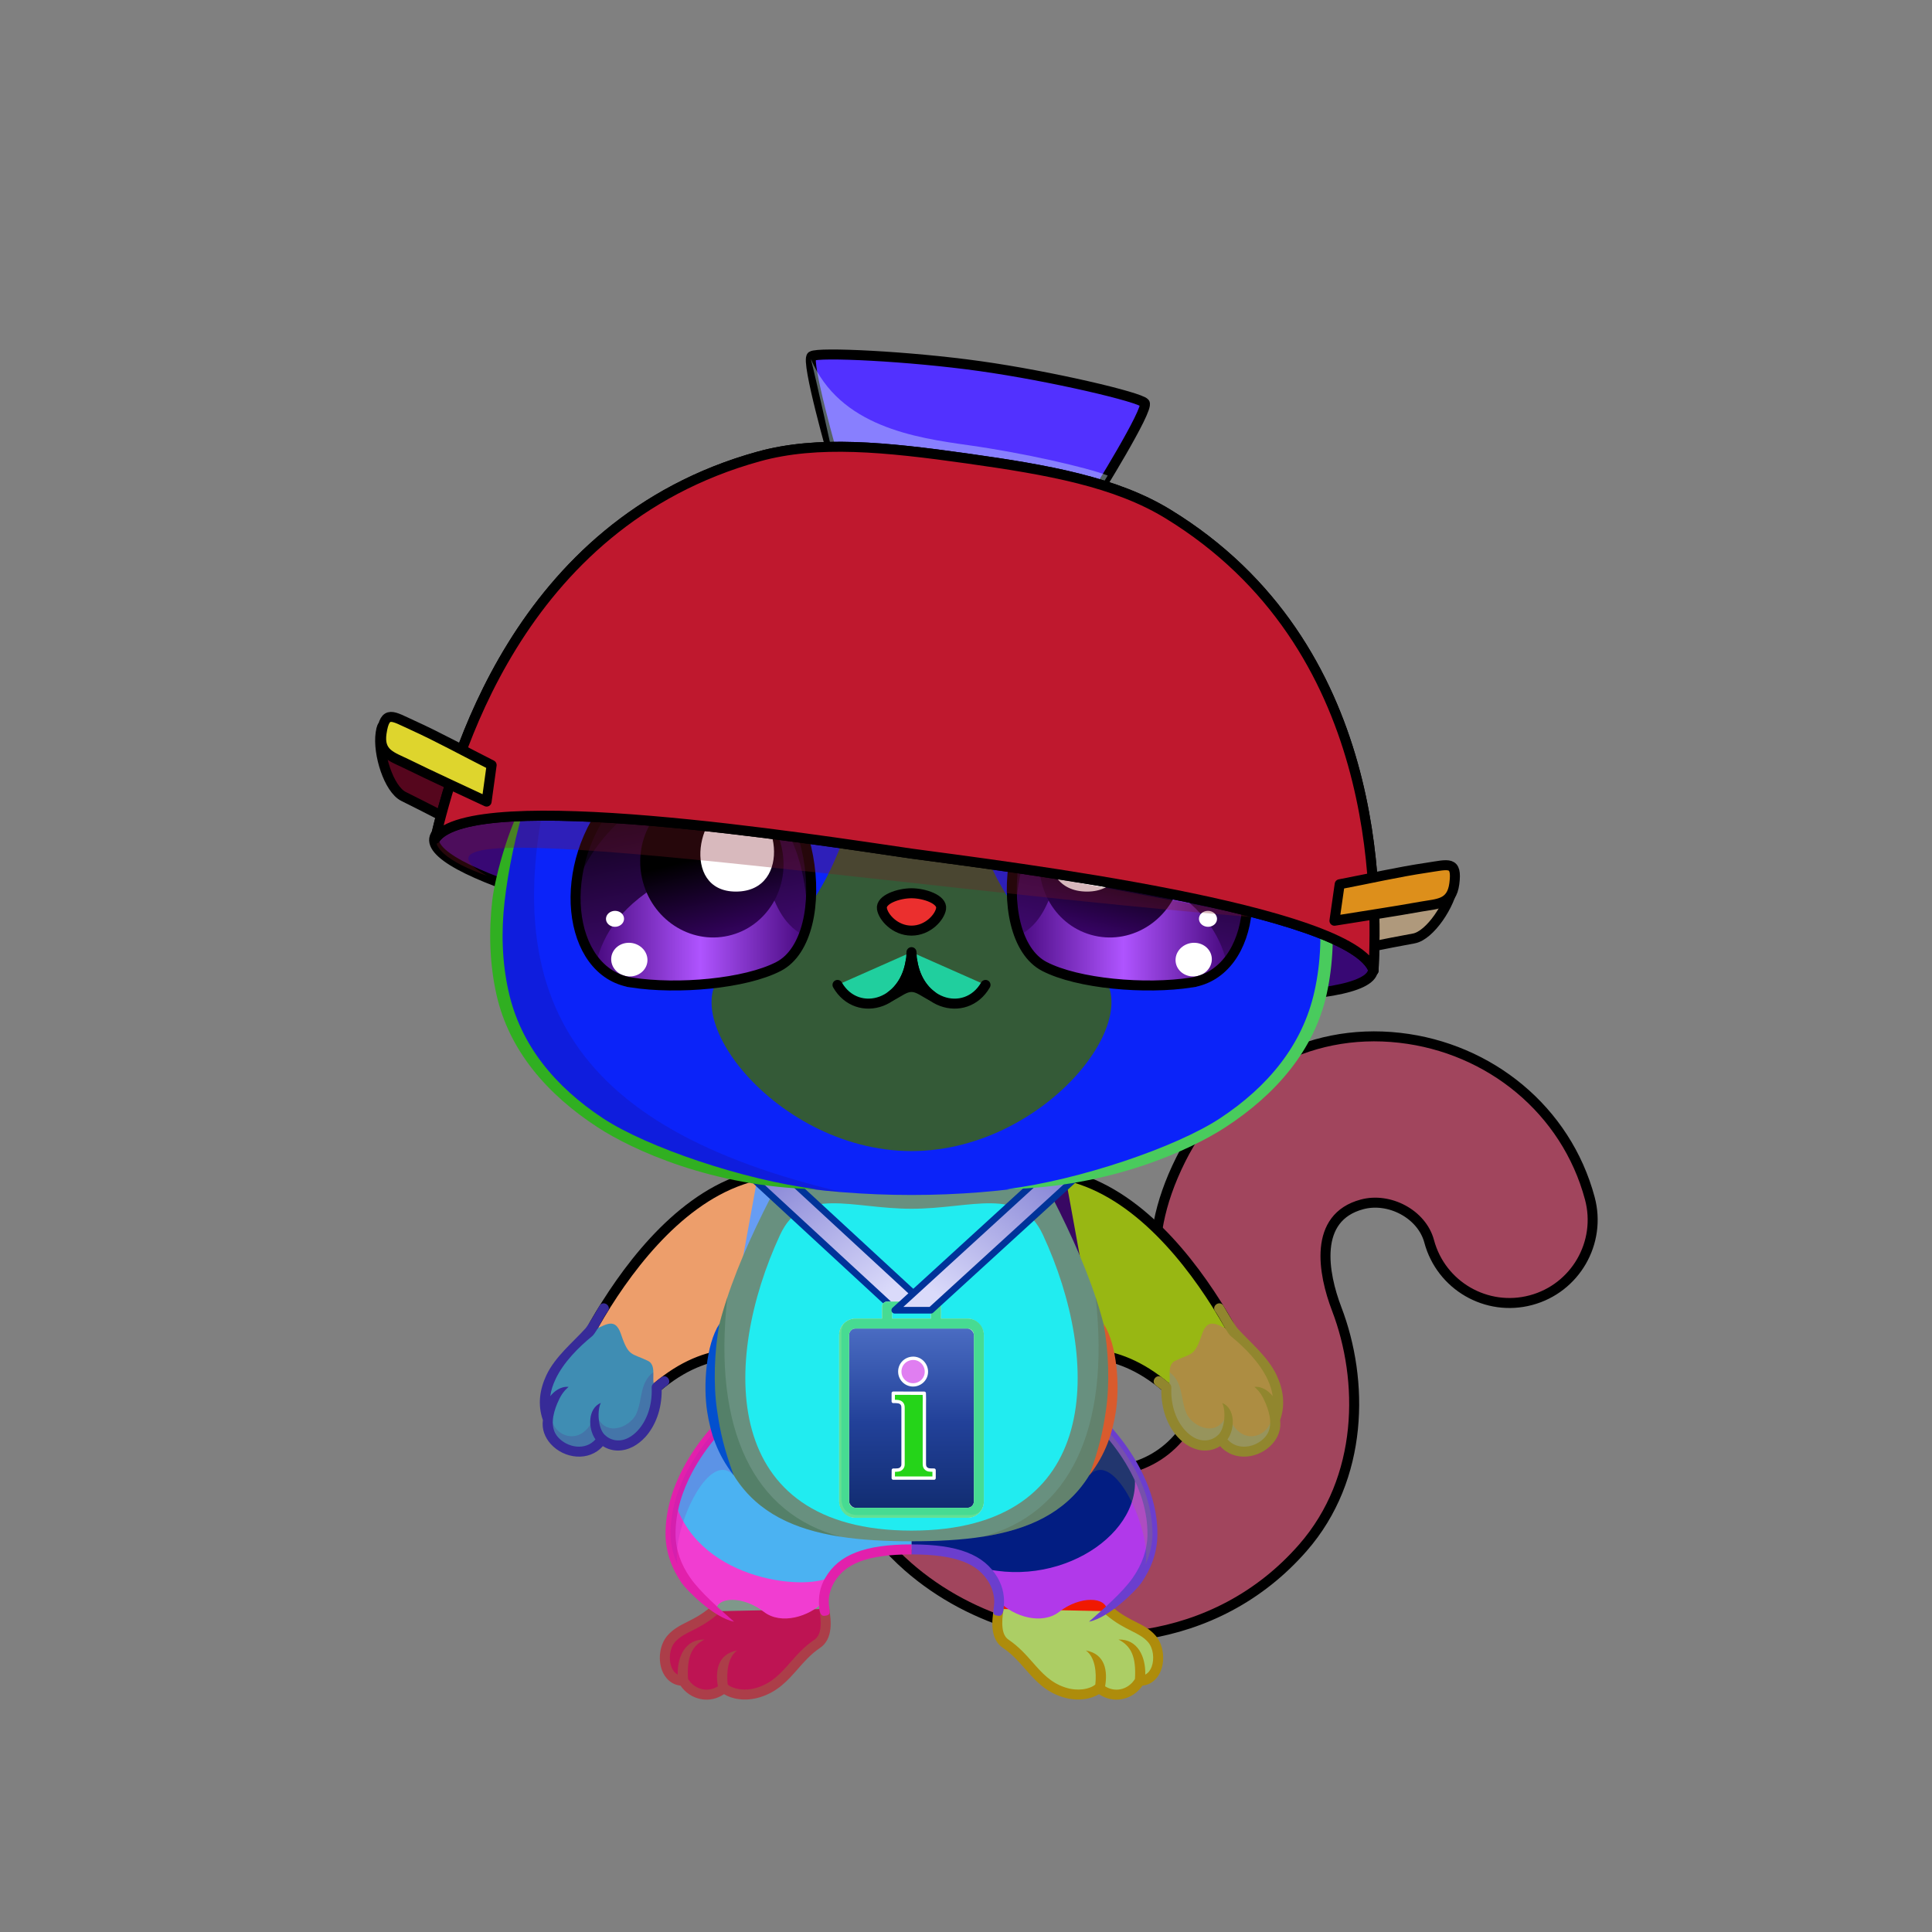 <svg xmlns="http://www.w3.org/2000/svg" xmlns:xlink="http://www.w3.org/1999/xlink" style="shape-rendering:geometricPrecision; text-rendering:geometricPrecision; image-rendering:optimizeQuality; fill-rule:evenodd; clip-rule:evenodd" version="1.1" viewBox="0 0 29000 29000" xml:space="preserve"><rect x="0" y="0" width="29000" height="29000" fill="#808080" stroke="none"/><defs><style type="text/css">.HairBack-Cat0fil22 {fill:none}
.Tail-Cat0fil25 {fill:url(#Tail-Cat0id925)}
.Tail-Cat0fil26 {fill:#fffdfc}
.Tail-Cat0fil14 {fill:black;fill-opacity:0.2}
.Tail-Cat0fil22 {fill:none}
.Tail-Cat0str0 {stroke:black;stroke-width:150;stroke-linecap:round;stroke-linejoin:round}
.RightFoot-Cat0fil26 {fill:#fffdfc}
.RightFoot-Cat0fil14 {fill:black;fill-opacity:0.2}
.RightFoot-Cat0fil22 {fill:none}
.RightFoot-Cat0fil32 {fill:black;fill-rule:nonzero}
.RightLeg-Cat0fil36 {fill:url(#RightLeg-Cat0id383)}
.RightLeg-Cat0fil26 {fill:#fffdfc}
.RightLeg-Cat0fil32 {fill:black;fill-rule:nonzero}
.RightLeg-Cat0fil14 {fill:black;fill-opacity:0.2}
.LeftFoot-Cat0fil26 {fill:#fffdfc}
.LeftFoot-Cat0fil14 {fill:black;fill-opacity:0.2}
.LeftFoot-Cat0fil22 {fill:none}
.LeftFoot-Cat0fil32 {fill:black;fill-rule:nonzero}
.LeftLeg-Cat0fil44 {fill:url(#LeftLeg-Cat0id193)}
.LeftLeg-Cat0fil26 {fill:#fffdfc}
.LeftLeg-Cat0fil32 {fill:black;fill-rule:nonzero}
.LeftLeg-Cat0fil14 {fill:black;fill-opacity:0.2}
.RightHand-Cat0fil48 {fill:url(#RightHand-Cat0id246)}
.RightHand-Cat0fil14 {fill:black;fill-opacity:0.2}
.RightHand-Cat0fil22 {fill:none}
.RightHand-Cat0str0 {stroke:black;stroke-width:150;stroke-linecap:round;stroke-linejoin:round}
.RightPaw-Cat0fil26 {fill:#fffdfc}
.RightPaw-Cat0fil14 {fill:black;fill-opacity:0.2}
.RightPaw-Cat0fil32 {fill:black;fill-rule:nonzero}
.LeftHand-Cat0fil55 {fill:url(#LeftHand-Cat0id849)}
.LeftHand-Cat0fil14 {fill:black;fill-opacity:0.2}
.LeftHand-Cat0fil22 {fill:none}
.LeftHand-Cat0str0 {stroke:black;stroke-width:150;stroke-linecap:round;stroke-linejoin:round}
.LeftPaw-Cat0fil26 {fill:#fffdfc}
.LeftPaw-Cat0fil14 {fill:black;fill-opacity:0.2}
.LeftPaw-Cat0fil32 {fill:black;fill-rule:nonzero}
.Body-Cat0fil62 {fill:url(#Body-Cat0id318)}
.Body-Cat0fil14 {fill:black;fill-opacity:0.2}
.Body-Cat0fil32 {fill:black;fill-rule:nonzero}
.Body-Cat0fil63 {fill:url(#Body-Cat0id247)}
.Head-Cat0fil136 {fill:url(#Head-Cat0id38)}
.Head-Cat0fil137 {fill:url(#Head-Cat0id231)}
.Head-Cat0fil14 {fill:black;fill-opacity:0.2}
.Head-Cat0fil32 {fill:black;fill-rule:nonzero}
.Mouth-Cat0fil22 {fill:none}
.Mouth-Cat0str0 {stroke:black;stroke-width:150;stroke-linecap:round;stroke-linejoin:round}
.Mouth-Cat0fil100 {fill:black}
.Eyes-Cat0fil155 {fill:#cc975c}
.Eyes-Cat0fil14 {fill:black;fill-opacity:0.2}
.Eyes-Cat0fil156 {fill:url(#Eyes-Cat0id955)}
.Eyes-Cat0fil157 {fill:black;fill-opacity:0.502}
.Eyes-Cat0fil158 {fill:url(#Eyes-Cat0id659)}
.Eyes-Cat0fil152 {fill:white}
.Eyes-Cat0fil159 {fill:url(#Eyes-Cat0id637)}
.Eyes-Cat0fil160 {fill:url(#Eyes-Cat0id954)}
.Eyes-Cat0fil161 {fill:url(#Eyes-Cat0id779)}
.Eyes-Cat0fil162 {fill:url(#Eyes-Cat0id628)}
.Eyes-Cat0fil22 {fill:none}
.Eyes-Cat0str4 {stroke:black;stroke-width:150}
.Moustache-Cat0fil22 {fill:none}
.Nose-Cat0fil221 {fill:url(#Nose-Cat0id921)}
.Nose-Cat0str0 {stroke:black;stroke-width:150;stroke-linecap:round;stroke-linejoin:round}
.NecklaceInfoIDfil277new {fill:url(#NecklaceInfoIDid665new);fill-rule:nonzero}
.NecklaceInfoIDfil278new {fill:black;fill-rule:nonzero;fill-opacity:0.302}
.NecklaceInfoIDfil275new {fill:url(#NecklaceInfoIDid413new)}
.NecklaceInfoIDstr12new {stroke:#003399;stroke-width:100;stroke-linecap:round;stroke-linejoin:round}
.NecklaceInfoIDfil33new {fill:none}
.NecklaceInfoIDstr13new {stroke:#f2e9e4;stroke-width:150;stroke-linecap:round;stroke-linejoin:round}
.NecklaceInfoIDfil276new {fill:url(#NecklaceInfoIDid500new)}
.NecklaceInfoIDstr14new {stroke:#f2e9e4;stroke-width:150}
.NecklaceInfoIDfil279new {fill:white}
.NecklaceInfoIDstr15new {stroke:white;stroke-width:50;stroke-linecap:round;stroke-linejoin:round}
.NecklaceInfoIDfil280new {fill:url(#NecklaceInfoIDid404new)}
.HatColanderBack-Mediumfil11 {fill:url(#HatColanderBack-Mediumid13)}
.HatColanderBack-Mediumstr2 {stroke:black;stroke-width:150;stroke-linecap:round;stroke-linejoin:round;stroke-miterlimit:22.926}
.HatColanderBack-Mediumfil12 {fill:url(#HatColanderBack-Mediumid9)}
.HatColanderBack-Mediumfil13 {fill:url(#HatColanderBack-Mediumid1)}
.HatColanderBack-Mediumstr1 {stroke:black;stroke-width:150;stroke-miterlimit:22.926}
.HatColander-Mediumfil14 {fill:black;fill-opacity:0.302}
.HatColander-Mediumfil1 {fill:#25252D;fill-opacity:0.502}
.HatColander-Mediumfil3 {fill:#25252D;fill-opacity:0.4}
.HatColander-Mediumfil17 {fill:black;fill-opacity:0.4}
.HatColander-Mediumfil5 {fill:#25252D;fill-opacity:0.302}
.HatColander-Mediumfil6 {fill:#FEF7F5;fill-rule:nonzero}
.HatColander-Mediumfil7 {fill:#25252D;fill-rule:nonzero;fill-opacity:0.902}
.HatColander-Mediumfil8 {fill:#FEF7F5;fill-opacity:0.502}
.HatColander-Mediumfil15 {fill:url(#HatColander-Mediumid16)}
.HatColander-Mediumstr3 {stroke:black;stroke-width:7.62;stroke-miterlimit:22.926}
.HatColander-Mediumfil2 {fill:none}
.HatColander-Mediumstr0 {stroke:black;stroke-width:150;stroke-linejoin:round;stroke-miterlimit:22.926}
.HatColander-Mediumfil16 {fill:url(#HatColander-Mediumid17)}
.HatColander-Mediumstr2 {stroke:black;stroke-width:150;stroke-linecap:round;stroke-linejoin:round;stroke-miterlimit:22.926}
.HatColander-Mediumfil18 {fill:url(#HatColander-Mediumid11)}
.HatColander-Mediumfil19 {fill:url(#HatColander-Mediumid6)}
</style><linearGradient gradientUnits="objectBoundingBox" id="Tail-Cat0id925" x1="56.92%" x2="43.08%" y1="93.429%" y2="6.571%">
   <stop offset="0" style="stop-opacity:1; stop-color:#d6c89a"/>
   <stop offset="1" style="stop-opacity:1; stop-color:#fffaeb"/>
  </linearGradient><linearGradient gradientUnits="userSpaceOnUse" id="RightLeg-Cat0id383" x1="15490.3" x2="15490.3" xlink:href="#RightLeg-Cat0id19" y1="24284.1" y2="21188.2">
  </linearGradient><linearGradient gradientUnits="userSpaceOnUse" id="LeftLeg-Cat0id193" x1="11873.5" x2="11873.5" xlink:href="#LeftLeg-Cat0id19" y1="24284.1" y2="21188.2">
  </linearGradient><linearGradient gradientUnits="objectBoundingBox" id="RightHand-Cat0id246" x1="31.472%" x2="68.528%" y1="2.001%" y2="97.999%">
   <stop offset="0" style="stop-opacity:1; stop-color:#d6c89a"/>
   <stop offset="0.878" style="stop-opacity:1; stop-color:#fdf0c4"/>
   <stop offset="1" style="stop-opacity:1; stop-color:#fdf0c4"/>
  </linearGradient><linearGradient gradientUnits="objectBoundingBox" id="LeftHand-Cat0id849" x1="71.948%" x2="28.052%" xlink:href="#LeftHand-Cat0id246" y1="2.195%" y2="97.804%">
  </linearGradient><linearGradient gradientUnits="objectBoundingBox" id="Body-Cat0id318" x1="50%" x2="50%" xlink:href="#Body-Cat0id36" y1="0%" y2="100%">
  </linearGradient><linearGradient gradientUnits="userSpaceOnUse" id="Body-Cat0id247" x1="13681.9" x2="13681.9" xlink:href="#Body-Cat0id230" y1="22974.9" y2="18061.8">
  </linearGradient><linearGradient gradientUnits="userSpaceOnUse" id="Head-Cat0id38" x1="13681.9" x2="13681.9" y1="17936.7" y2="7484.8">
   <stop offset="0" style="stop-opacity:1; stop-color:#d6c89a"/>
   <stop offset="0.388" style="stop-opacity:1; stop-color:#fdf0c4"/>
   <stop offset="1" style="stop-opacity:1; stop-color:#fffaeb"/>
  </linearGradient><linearGradient gradientUnits="userSpaceOnUse" id="Head-Cat0id231" x1="13681.9" x2="13681.9" xlink:href="#Head-Cat0id230" y1="11239.8" y2="17278">
  </linearGradient><linearGradient gradientUnits="objectBoundingBox" id="Eyes-Cat0id955" x1="60.35%" x2="39.651%" xlink:href="#Eyes-Cat0id27" y1="96.739%" y2="3.261%">
  </linearGradient><linearGradient gradientUnits="objectBoundingBox" id="Eyes-Cat0id659" x1="0%" x2="100%" xlink:href="#Eyes-Cat0id57" y1="50%" y2="50%">
  </linearGradient><linearGradient gradientUnits="objectBoundingBox" id="Eyes-Cat0id637" x1="38.013%" x2="61.988%" xlink:href="#Eyes-Cat0id384" y1="1.178%" y2="98.822%">
  </linearGradient><linearGradient gradientUnits="objectBoundingBox" id="Eyes-Cat0id954" x1="39.65%" x2="60.349%" xlink:href="#Eyes-Cat0id27" y1="96.739%" y2="3.261%">
  </linearGradient><linearGradient gradientUnits="userSpaceOnUse" id="Eyes-Cat0id779" x1="15300.9" x2="18414.9" xlink:href="#Eyes-Cat0id57" y1="13980.1" y2="13980.1">
  </linearGradient><linearGradient gradientUnits="userSpaceOnUse" id="Eyes-Cat0id628" x1="16936" x2="16420.2" xlink:href="#Eyes-Cat0id384" y1="11862.3" y2="14045.7">
  </linearGradient><linearGradient gradientUnits="userSpaceOnUse" id="Nose-Cat0id921" x1="13681.9" x2="13681.9" y1="13407.9" y2="13968.6">
   <stop offset="0" style="stop-opacity:1; stop-color:#FFCCCC"/>
   <stop offset="1" style="stop-opacity:1; stop-color:#DB9092"/>
  </linearGradient><linearGradient gradientUnits="userSpaceOnUse" id="NecklaceInfoIDid665new" x1="12777" x2="14586.9" y1="22165.4" y2="20154.4">
   <stop offset="0" style="stop-opacity:1; stop-color:#f2e9e4"/>
   <stop offset="1" style="stop-opacity:1; stop-color:#fffdfc"/>
  </linearGradient><linearGradient gradientUnits="userSpaceOnUse" id="NecklaceInfoIDid413new" x1="13187.7" x2="11430.2" xlink:href="#NecklaceInfoIDid404new" y1="19519.1" y2="17224">
  </linearGradient><linearGradient gradientUnits="userSpaceOnUse" id="NecklaceInfoIDid500new" x1="13681.9" x2="13681.9" y1="22707.4" y2="19867.3">
   <stop offset="0" style="stop-opacity:1; stop-color:#112C70"/>
   <stop offset="0.478" style="stop-opacity:1; stop-color:#224199"/>
   <stop offset="1" style="stop-opacity:1; stop-color:#4C6EC4"/>
  </linearGradient><linearGradient gradientUnits="userSpaceOnUse" id="HatColanderBack-Mediumid13" x1="7292.52" x2="5655.95" y1="11943.29" y2="11483.79">
   <stop offset="0" style="stop-opacity:1; stop-color:#1A1919"/>
   <stop offset="0.51" style="stop-opacity:1; stop-color:#141313"/>
   <stop offset="1" style="stop-opacity:1; stop-color:#292828"/>
  </linearGradient><linearGradient gradientUnits="userSpaceOnUse" id="HatColanderBack-Mediumid9" x1="20038.65" x2="21738.47" y1="13734.64" y2="13744.05">
   <stop offset="0" style="stop-opacity:1; stop-color:#1A1919"/>
   <stop offset="0.51" style="stop-opacity:1; stop-color:#141313"/>
   <stop offset="1" style="stop-opacity:1; stop-color:#424040"/>
  </linearGradient><linearGradient gradientUnits="userSpaceOnUse" id="HatColanderBack-Mediumid1" x1="6517.59" x2="20608.33" y1="12589.39" y2="14569.72">
   <stop offset="0" style="stop-opacity:1; stop-color:#1A1919"/>
   <stop offset="0.51" style="stop-opacity:1; stop-color:#141313"/>
   <stop offset="1" style="stop-opacity:1; stop-color:#3B3939"/>
  </linearGradient><linearGradient gradientUnits="userSpaceOnUse" id="HatColander-Mediumid16" x1="12217.28" x2="16968.06" xlink:href="#HatColander-Mediumid0" y1="6781.97" y2="5902.27">
  </linearGradient><linearGradient gradientUnits="userSpaceOnUse" id="HatColander-Mediumid17" x1="7113.37" x2="20979.01" xlink:href="#HatColander-Mediumid3" y1="10880.56" y2="9580.49">
  </linearGradient><linearGradient gradientUnits="userSpaceOnUse" id="HatColander-Mediumid11" x1="20105.12" x2="21791.49" xlink:href="#HatColander-Mediumid3" y1="13447.66" y2="13380.46">
  </linearGradient><linearGradient gradientUnits="userSpaceOnUse" id="HatColander-Mediumid6" x1="7335.21" x2="5732.7" xlink:href="#HatColander-Mediumid5" y1="11652.97" y2="11123.55">
  </linearGradient><linearGradient gradientUnits="userSpaceOnUse" id="RightLeg-Cat0id19" x1="15490.3" x2="15490.3" y1="24284.1" y2="21188.2">
   <stop offset="0" style="stop-opacity:1; stop-color:#fffaeb"/>
   <stop offset="0.439" style="stop-opacity:1; stop-color:#fffaeb"/>
   <stop offset="1" style="stop-opacity:1; stop-color:#fdf0c4"/>
  </linearGradient><linearGradient gradientUnits="userSpaceOnUse" id="LeftLeg-Cat0id19" x1="15490.3" x2="15490.3" y1="24284.1" y2="21188.2">
   <stop offset="0" style="stop-opacity:1; stop-color:#fffaeb"/>
   <stop offset="0.439" style="stop-opacity:1; stop-color:#fffaeb"/>
   <stop offset="1" style="stop-opacity:1; stop-color:#fdf0c4"/>
  </linearGradient><linearGradient gradientUnits="objectBoundingBox" id="LeftHand-Cat0id246" x1="31.472%" x2="68.528%" y1="2.001%" y2="97.999%">
   <stop offset="0" style="stop-opacity:1; stop-color:#d6c89a"/>
   <stop offset="0.878" style="stop-opacity:1; stop-color:#fdf0c4"/>
   <stop offset="1" style="stop-opacity:1; stop-color:#fdf0c4"/>
  </linearGradient><linearGradient gradientUnits="userSpaceOnUse" id="Body-Cat0id36" x1="13681.9" x2="13681.9" y1="17936.7" y2="7484.8">
   <stop offset="0" style="stop-opacity:1; stop-color:#d6c89a"/>
   <stop offset="0.031" style="stop-opacity:1; stop-color:#d6c89a"/>
   <stop offset="0.529" style="stop-opacity:1; stop-color:#fdf0c4"/>
   <stop offset="1" style="stop-opacity:1; stop-color:#fffaeb"/>
  </linearGradient><linearGradient gradientUnits="userSpaceOnUse" id="Body-Cat0id230" x1="13681.9" x2="13681.9" y1="13028.8" y2="17278">
   <stop offset="0" style="stop-opacity:1; stop-color:#fffdfc"/>
   <stop offset="0.659" style="stop-opacity:1; stop-color:#fffdfc"/>
   <stop offset="1" style="stop-opacity:1; stop-color:#f2e9e4"/>
  </linearGradient><linearGradient gradientUnits="userSpaceOnUse" id="Head-Cat0id230" x1="13681.9" x2="13681.9" y1="13028.8" y2="17278">
   <stop offset="0" style="stop-opacity:1; stop-color:#fffdfc"/>
   <stop offset="0.659" style="stop-opacity:1; stop-color:#fffdfc"/>
   <stop offset="1" style="stop-opacity:1; stop-color:#f2e9e4"/>
  </linearGradient><linearGradient gradientUnits="userSpaceOnUse" id="Eyes-Cat0id27" x1="16937.6" x2="16937.6" y1="14961.3" y2="11448.6">
   <stop offset="0" style="stop-opacity:1; stop-color:#490a80"/>
   <stop offset="1" style="stop-opacity:1; stop-color:black"/>
  </linearGradient><linearGradient gradientUnits="objectBoundingBox" id="Eyes-Cat0id57" x1="100%" x2="0%" y1="50%" y2="50%">
   <stop offset="0" style="stop-opacity:1; stop-color:#490a80"/>
   <stop offset="0.502" style="stop-opacity:1; stop-color:#af54ff"/>
   <stop offset="1" style="stop-opacity:1; stop-color:#490a80"/>
  </linearGradient><linearGradient gradientUnits="userSpaceOnUse" id="Eyes-Cat0id384" x1="16417.8" x2="16417.8" y1="11784.3" y2="14068.5">
   <stop offset="0" style="stop-opacity:1; stop-color:black"/>
   <stop offset="0.45" style="stop-opacity:1; stop-color:black"/>
   <stop offset="1" style="stop-opacity:1; stop-color:#380366"/>
  </linearGradient><linearGradient gradientUnits="userSpaceOnUse" id="NecklaceInfoIDid404new" x1="14201.7" x2="15950.6" y1="19552.6" y2="17268.7">
   <stop offset="0" style="stop-opacity:1; stop-color:#DADAFA"/>
   <stop offset="1" style="stop-opacity:1; stop-color:#7B79D1"/>
  </linearGradient><linearGradient gradientUnits="userSpaceOnUse" id="HatColander-Mediumid0" x1="11508.75" x2="15855.11" y1="6863.87" y2="5526.35">
   <stop offset="0" style="stop-opacity:1; stop-color:#979AA0"/>
   <stop offset="0.149" style="stop-opacity:1; stop-color:#84878C"/>
   <stop offset="0.659" style="stop-opacity:1; stop-color:#CCD1D5"/>
   <stop offset="0.788" style="stop-opacity:1; stop-color:#FEF7F5"/>
   <stop offset="1" style="stop-opacity:1; stop-color:#E9E2E1"/>
  </linearGradient><linearGradient gradientUnits="userSpaceOnUse" id="HatColander-Mediumid3" x1="7445.4" x2="19918.48" y1="11616.9" y2="9102.07">
   <stop offset="0" style="stop-opacity:1; stop-color:#979AA0"/>
   <stop offset="0.149" style="stop-opacity:1; stop-color:#707178"/>
   <stop offset="0.659" style="stop-opacity:1; stop-color:#A8ACB2"/>
   <stop offset="0.788" style="stop-opacity:1; stop-color:#D1D6DA"/>
   <stop offset="1" style="stop-opacity:1; stop-color:#ADA8A7"/>
  </linearGradient><linearGradient gradientUnits="userSpaceOnUse" id="HatColander-Mediumid5" x1="7664.02" x2="6105.53" y1="12121.58" y2="11861.41">
   <stop offset="0" style="stop-opacity:1; stop-color:#696C71"/>
   <stop offset="0.149" style="stop-opacity:1; stop-color:#42464A"/>
   <stop offset="0.659" style="stop-opacity:1; stop-color:#787A7F"/>
   <stop offset="0.788" style="stop-opacity:1; stop-color:#9DA1A7"/>
   <stop offset="1" style="stop-opacity:1; stop-color:#424040"/>
  </linearGradient></defs><g id="HatColanderBack-Medium">
 <animateTransform additive="sum" attributeName="transform" dur="10" repeatCount="indefinite" type="translate" values="0;0 200;0;0 200;0;0 200;0;0 200;0"/>
  <g id="_2332280073424">
   <path class="HatColanderBack-Mediumfil11 HatColanderBack-Mediumstr2" d="M7218.89 12538.44c-398.93,-188.22 -765.73,-388.61 -1160.97,-583.28 -220.43,-108.59 -390.64,-641.72 -344.31,-952.57 52.21,-350.31 126.98,233.83 423.4,368.21 406.61,184.33 759.75,419.1 1157.55,619.4 -25.21,182.73 -50.45,365.48 -75.67,548.24z" style="fill:#55061d"/>
   <path class="HatColanderBack-Mediumfil12 HatColanderBack-Mediumstr2" d="M19945.38 14327.03c435.36,-70.97 843.18,-162.5 1276.77,-240.68 241.83,-43.62 552.39,-509.19 593.54,-820.76 46.37,-351.13 -186.52,189.77 -508.49,237.24 -441.67,65.11 -845.84,193.45 -1283.44,276.34 -26.13,182.6 -52.24,365.23 -78.38,547.86z" style="fill:#af997c"/>
   <path class="HatColanderBack-Mediumfil13 HatColanderBack-Mediumstr1" d="M13699.76 12606.17c3891.05,546.85 6984.12,1425.96 6908.57,1963.55 -75.55,537.58 -3291.12,530.07 -7182.17,-16.78 -3891.04,-546.85 -6984.12,-1425.96 -6908.57,-1963.55 75.55,-537.58 3291.13,-530.07 7182.17,16.78z" style="fill:#380874"/>
  </g>
 </g><g id="HairBack-Cat0">
 <animateTransform additive="sum" attributeName="transform" dur="10" repeatCount="indefinite" type="translate" values="0;0 200;0;0 200;0;0 200;0;0 200;0"/>
  <rect class="HairBack-Cat0fil22" height="890" width="890" x="13237" y="6590"/>
 </g><g id="Tail-Cat0">
  <path class="Tail-Cat0fil25" d="M12493 21526c-108,-680 356,-1318 1035,-1426 680,-108 1318,356 1426,1035 72,449 615,757 1013,871 277,80 569,104 842,61 324,-52 634,-203 873,-476 315,-359 185,-698 48,-1055 -333,-871 -681,-1781 -6,-3132 633,-1266 1884,-1986 3288,-1826 1347,153 2497,1082 2852,2410 178,666 -218,1350 -884,1528 -666,178 -1350,-218 -1528,-884 -111,-412 -602,-663 -1007,-554 -739,197 -584,1038 -381,1569 411,1074 408,2538 -507,3585 -653,748 -1490,1157 -2357,1296 -1260,201 -2607,-168 -3570,-1011 -591,-519 -1010,-1199 -1137,-1991z" style="fill:#78c694"/>
  <path class="Tail-Cat0fil26" d="M17666 17404c633,-1266 1884,-1986 3288,-1826 1347,153 2497,1082 2852,2410 178,666 -218,1350 -884,1528 -666,178 -1350,-218 -1528,-884 -111,-412 -602,-663 -1007,-554 -739,197 -584,1038 -381,1569 -1404,-333 -610,-3081 -2340,-2243z" style="fill:#2f769f"/>
  <path class="Tail-Cat0fil14" d="M12493 21526c-51,-321 26,-633 192,-884l227 -137c304,-15 813,942 1117,927 875,2545 4568,3180 6172,593 -119,430 -326,844 -644,1207 -653,748 -1490,1157 -2357,1296 -1260,201 -2607,-168 -3570,-1011 -591,-519 -1010,-1199 -1137,-1991z" style="fill:#484eca"/>
  <path class="Tail-Cat0fil14" d="M23852 18675c-20,64 -45,127 -75,187 20,-67 45,-129 75,-187zm-75 188c-154,311 -436,557 -797,653 -666,178 -1350,-218 -1528,-884 -111,-412 -602,-663 -1007,-554 -372,99 -517,362 -544,666l0 0c-70,-634 533,-1204 1070,-1107 893,163 894,897 1378,1194 482,295 900,330 1428,32z" style="fill:#7966e7"/>
  <path class="Tail-Cat0fil22 Tail-Cat0str0" d="M12493 21526c-108,-680 356,-1318 1035,-1426 680,-108 1318,356 1426,1035 72,449 615,757 1013,871 277,80 569,104 842,61 324,-52 634,-203 873,-476 315,-359 185,-698 48,-1055 -333,-871 -681,-1781 -6,-3132 633,-1266 1884,-1986 3288,-1826 1347,153 2497,1082 2852,2410 178,666 -218,1350 -884,1528 -666,178 -1350,-218 -1528,-884 -111,-412 -602,-663 -1007,-554 -739,197 -584,1038 -381,1569 411,1074 408,2538 -507,3585 -653,748 -1490,1157 -2357,1296 -1260,201 -2607,-168 -3570,-1011 -591,-519 -1010,-1199 -1137,-1991z" style="fill:#a1455d"/>
 </g><g id="RightFoot-Cat0">
  <path class="RightFoot-Cat0fil26" d="M17107 25230c-124,214 -404,285 -611,106 -71,70 -277,145 -526,65 -410,-131 -508,-461 -851,-710 -221,-159 -124,-477 -114,-668 364,340 783,-165 1076,-248 374,-102 737,158 534,413 199,95 520,237 673,411 169,192 121,631 -181,631z" style="fill:#f01901"/>
  <path class="RightFoot-Cat0fil14" d="M17107 25230c-124,214 -404,285 -611,106 -71,70 -277,145 -526,65 -410,-131 -518,-492 -872,-726 -156,-103 -135,-387 -103,-573 18,-14 37,-27 56,-38 -60,533 1445,1528 1433,860 214,342 596,186 545,-150 127,134 271,-14 143,-274 182,62 215,288 209,441 -17,153 -106,289 -274,289z" style="fill:#11d39f"/>
  <path class="RightFoot-Cat0fil22" d="M16655 24186c278,231 480,239 633,413 169,192 121,631 -181,631 -124,214 -404,285 -611,106 -71,70 -277,145 -526,65 -410,-131 -520,-489 -872,-726 -156,-105 -138,-331 -109,-524" style="fill:#acce65"/>
  <path class="RightFoot-Cat0fil32" d="M16703 24128c-31,-26 -78,-22 -105,10 -27,31 -22,79 9,105 144,120 266,182 373,236 100,50 184,92 252,169 81,92 97,256 55,370 -18,49 -49,94 -96,118 7,-269 -115,-534 -402,-526 186,95 268,253 247,592 -49,79 -127,137 -220,155 -79,15 -160,-2 -228,-45 38,-218 10,-484 -289,-538 139,98 163,330 142,511 -32,29 -98,60 -189,72 -75,9 -164,4 -260,-27 -221,-71 -352,-219 -489,-375 -104,-118 -211,-239 -363,-342 -57,-38 -82,-102 -91,-176 -11,-85 -1,-183 13,-274 15,-98 -130,-119 -144,-22 -16,102 -31,212 -18,314 14,114 57,216 157,282 136,92 236,206 333,317 151,171 295,335 557,419 119,38 230,44 323,32 93,-11 171,-41 226,-75 103,70 225,98 348,74 125,-24 233,-98 305,-202 136,-15 232,-107 279,-232 61,-166 34,-387 -84,-521 -86,-98 -183,-147 -296,-204 -100,-50 -214,-108 -345,-217z" style="fill:#ae8c0b"/>
 </g><g id="LeftFoot-Cat0">
 <path class="LeftFoot-Cat0fil26" d="M10257 25230c124,214 404,285 611,106 71,70 277,145 526,65 410,-131 508,-461 851,-710 221,-159 124,-477 114,-668 -364,340 -783,-165 -1076,-248 -374,-102 -737,158 -535,413 -198,95 -519,237 -672,411 -169,192 -121,631 181,631z" style="fill:#7f988a"/>
  <path class="LeftFoot-Cat0fil14" d="M10257 25230c124,214 404,285 611,106 71,70 277,145 526,65 410,-131 518,-492 871,-726 157,-103 136,-387 103,-573 -17,-14 -36,-27 -55,-38 60,533 -1445,1528 -1434,860 -213,342 -595,186 -544,-150 -127,134 -271,-14 -143,-274 -182,62 -215,288 -209,441 17,153 106,289 274,289z" style="fill:#0f2195"/>
  <path class="LeftFoot-Cat0fil22" d="M10708 24186c-277,231 -480,239 -632,413 -169,192 -121,631 181,631 124,214 404,285 611,106 71,70 277,145 526,65 410,-131 520,-489 871,-726 156,-105 139,-331 110,-524" style="fill:#be1453"/>
  <path class="LeftFoot-Cat0fil32" d="M10660 24128c32,-26 79,-22 106,10 26,31 22,79 -10,105 -143,120 -266,182 -373,236 -99,50 -183,92 -251,169 -81,92 -97,256 -55,370 18,49 49,94 96,118 -7,-269 115,-534 402,-526 -186,95 -268,253 -247,592 49,79 127,137 220,155 79,15 160,-2 228,-45 -39,-218 -11,-484 289,-538 -139,98 -163,330 -142,511 31,29 98,60 189,72 75,9 163,4 259,-27 222,-71 353,-219 490,-375 104,-118 210,-239 363,-342 56,-38 82,-102 91,-176 11,-85 0,-183 -14,-274 -14,-98 131,-119 145,-22 16,102 31,212 18,314 -14,114 -58,216 -157,282 -136,92 -236,206 -333,317 -151,171 -296,335 -557,419 -119,38 -230,44 -323,32 -93,-11 -171,-41 -226,-75 -103,70 -226,98 -349,74 -124,-24 -233,-98 -304,-202 -136,-15 -232,-107 -279,-232 -61,-166 -34,-387 84,-521 86,-98 183,-147 296,-204 100,-50 214,-108 344,-217z" style="fill:#ac3e49"/>
 </g><g id="RightLeg-Cat0">
  <path class="RightLeg-Cat0fil36" d="M13682 23259c428,0 1377,183 1321,776 215,222 637,350 896,149 312,-243 712,-232 720,-12 370,-265 678,-701 680,-1146 2,-860 -666,-1598 -969,-1838 -621,860 -1470,1269 -2648,1328l0 743z" style="fill:#021d82"/>
  <path class="RightLeg-Cat0fil26" d="M14726 23532c179,119 298,292 277,513 215,222 637,350 896,149 312,-243 712,-232 720,-12 370,-265 678,-711 680,-1156 1,-384 -132,-743 -305,-1045 295,935 -992,1876 -2268,1551z" style="fill:#b139ea"/>
  <path class="RightLeg-Cat0fil32" d="M14990 24254c62,5 73,-66 79,-154 8,-118 -4,-261 -94,-417 0,-1 -1,-3 -2,-4 -100,-171 -247,-296 -460,-378 -208,-80 -478,-119 -831,-119l0 150c335,0 588,36 777,108 180,69 302,173 385,314 0,2 1,3 2,4 67,116 86,244 75,332 -9,68 -10,89 -11,105 -4,48 44,56 80,59zm1296 -3006c175,140 477,451 691,859 144,272 248,587 247,919 -1,245 -87,464 -218,653 -154,223 -454,481 -660,663 306,-60 713,-477 783,-578 147,-211 244,-458 244,-738 2,-360 -110,-698 -263,-989 -227,-430 -547,-760 -734,-907l-46 58 -44 60 0 0z" style="fill:#6b3ece"/>
  <path class="RightLeg-Cat0fil14" d="M17192 23490c67,-148 106,-305 107,-464 2,-775 -541,-1451 -869,-1752l-157 727c26,48 52,95 79,143 387,-413 947,879 840,1346z" style="fill:#a19d1f"/>
 </g><g id="LeftLeg-Cat0">
  <path class="LeftLeg-Cat0fil44" d="M13682 23259c-428,0 -1377,183 -1321,776 -215,222 -637,350 -896,149 -312,-243 -712,-232 -720,-12 -370,-265 -679,-701 -680,-1146 -2,-860 666,-1598 969,-1838 621,860 1470,1269 2648,1328l0 743z" style="fill:#4bb2f2"/>
  <path class="LeftLeg-Cat0fil26" d="M12496 23650c-96,103 -150,240 -135,395 -215,222 -637,350 -896,149 -312,-243 -712,-232 -720,-12 -500,-358 -806,-1009 -607,-1618 386,1194 2040,1329 2358,1086z" style="fill:#f13dd1"/>
  <path class="LeftLeg-Cat0fil32" d="M12374 24254c-62,5 -74,-66 -80,-154 -7,-118 4,-261 94,-417 1,-1 2,-3 3,-4 100,-171 247,-296 460,-378 208,-80 478,-119 831,-119l0 150c-335,0 -588,36 -777,108 -180,69 -303,173 -385,314 -1,2 -1,3 -2,4 -67,116 -86,244 -75,332 9,68 10,89 11,105 4,48 -44,56 -80,59zm-1296 -3006c-176,140 -477,451 -692,859 -143,272 -247,587 -246,919 1,245 87,464 218,653 154,223 454,481 660,663 -306,-60 -713,-477 -784,-578 -146,-211 -243,-458 -244,-738 -1,-360 110,-698 264,-989 226,-430 547,-760 734,-907l46 58 44 60 0 0z" style="fill:#e220ac"/>
  <path class="LeftLeg-Cat0fil14" d="M10172 23490c-67,-148 -106,-305 -107,-464 -2,-775 540,-1451 869,-1752l157 727c-26,48 -53,95 -79,143 -388,-413 -947,879 -840,1346z" style="fill:#a01cb8"/>
 </g><g id="RightHand-Cat0">
 <animateTransform additive="sum" attributeName="transform" dur="10" repeatCount="indefinite" type="translate" values="0;0 200;0;0 200;0;0 200;0;0 200;0"/>
  <path class="RightHand-Cat0fil48" d="M16231 17709c1007,345 1819,1401 2257,2165 289,504 -636,1265 -911,1014 -627,-574 -1209,-620 -1689,-543 -742,120 -1353,-1920 -931,-2545 422,-21 934,-40 1274,-91z" style="fill:#380863"/>
  <path class="RightHand-Cat0fil14" d="M17512 20830c-602,-518 -1160,-559 -1624,-485 -171,28 -335,-59 -481,-217 -325,-472 753,-1098 1039,-656 261,403 734,847 1111,1126 -2,93 16,193 -45,232l0 0 0 0z" style="fill:#d160ae"/>
  <path class="RightHand-Cat0fil22 RightHand-Cat0str0" d="M16477 20333c340,47 711,200 1100,555 275,251 1152,-509 864,-1013 -438,-763 -1203,-1821 -2210,-2166 -90,-31 -172,-59 -246,-84" style="fill:#98b713"/>
 </g><g id="LeftHand-Cat0">
 <animateTransform additive="sum" attributeName="transform" dur="10" repeatCount="indefinite" type="translate" values="0;0 200;0;0 200;0;0 200;0;0 200;0"/>
  <path class="LeftHand-Cat0fil55" d="M11133 17709c-1007,345 -1819,1401 -2257,2165 -289,504 636,1265 911,1014 627,-574 1209,-620 1689,-543 742,120 1352,-1920 931,-2545 -422,-21 -934,-40 -1274,-91z" style="fill:#679df4"/>
  <path class="LeftHand-Cat0fil14" d="M9852 20830c602,-518 1160,-559 1624,-485 171,28 335,-59 481,-217 325,-472 -753,-1098 -1039,-656 -261,403 -734,847 -1111,1126 2,93 -16,193 45,232l0 0 0 0z" style="fill:#74b31b"/>
  <path class="LeftHand-Cat0fil22 LeftHand-Cat0str0" d="M10887 20333c-340,47 -711,200 -1100,555 -275,251 -1153,-509 -864,-1013 438,-763 1203,-1821 2210,-2166 90,-31 171,-59 246,-84" style="fill:#ed9e6b"/>
 </g><g id="Body-Cat0">
 <animateTransform additive="sum" attributeName="transform" dur="10" repeatCount="indefinite" type="translate" values="0;0 200;0;0 200;0;0 200;0;0 200;0"/>
  <path class="Body-Cat0fil62" d="M13682 23135c-1548,0 -2752,-291 -2993,-1956 -147,-1014 391,-2287 991,-3420 634,80 1289,123 2002,142 713,-19 1367,-62 2002,-142 600,1133 1137,2406 991,3420 -242,1665 -1445,1956 -2993,1956z" style="fill:#68907f"/>
  <path class="Body-Cat0fil14" d="M12621 23067c-1016,-156 -1749,-629 -1932,-1888 -75,-519 29,-1106 229,-1707 -223,2001 402,3257 1703,3595z" style="fill:#094313"/>
  <path class="Body-Cat0fil32" d="M11012 22144c-250,-321 -348,-641 -397,-954 -59,-377 -24,-998 184,-1320 -78,421 -93,905 -36,1298 50,341 104,572 249,976z" style="fill:#0350ce"/>
  <path class="Body-Cat0fil63" d="M13682 18144c-911,0 -1630,-350 -1974,394 -875,1890 -906,4437 1974,4437 2879,0 2849,-2547 1974,-4437 -344,-744 -1063,-394 -1974,-394z" style="fill:#21ecf0"/>
  <path class="Body-Cat0fil14" d="M14743 23067c1016,-156 1749,-629 1932,-1888 75,-519 -29,-1106 -229,-1707 223,2001 -402,3257 -1703,3595z" style="fill:#4e4c25"/>
  <path class="Body-Cat0fil32" d="M16352 22144c250,-321 347,-641 397,-954 59,-377 24,-998 -184,-1320 78,421 93,905 36,1298 -50,341 -104,572 -249,976z" style="fill:#d95b2d"/>
 </g><g id="RightPaw-Cat0">
 <animateTransform additive="sum" attributeName="transform" dur="10" repeatCount="indefinite" type="translate" values="0;0 200;0;0 200;0;0 200;0;0 200;0"/>
  <g id="_2842391375968">
   <path class="RightPaw-Cat0fil26" d="M17501 20836c-31,672 506,1059 828,766 253,397 884,103 809,-293 203,-535 -266,-1036 -634,-1325 -198,-64 -364,-248 -462,44 -114,341 -157,279 -402,398 -164,79 -11,352 -139,410z" style="fill:#ad8d42"/>
   <path class="RightPaw-Cat0fil14" d="M17501 20836c-31,672 506,1059 828,766 341,429 911,24 753,-293 -65,297 -520,408 -657,-118 -113,412 -522,237 -614,26 -96,-216 -45,-462 -254,-619 -2,93 16,193 -45,232l0 0 0 1c-2,0 -3,1 -5,2l0 0 0 0 0 0 0 0 -1 1 0 0 0 0c-2,1 -3,2 -5,2z" style="fill:#44b0c7"/>
   <path class="RightPaw-Cat0fil32" d="M17437 20673c-79,-58 -168,63 -89,121 29,21 57,43 84,65 -4,302 99,551 246,712 55,61 118,109 183,144 146,76 312,82 454,-8 209,238 583,191 784,-34 86,-97 135,-221 116,-357 83,-234 46,-463 -52,-673 -133,-282 -403,-498 -588,-704 -34,-37 -181,-286 -215,-345 -58,-79 -178,10 -120,89 36,48 75,120 112,186 6,12 81,153 124,188 201,164 431,392 551,649 38,81 65,165 77,251 -53,-69 -156,-152 -275,-139 81,67 126,143 171,252 66,158 113,363 -12,503 -142,159 -412,205 -563,33 116,-164 118,-464 -80,-548 55,102 48,374 -55,477 -86,86 -222,119 -360,47 -49,-26 -97,-63 -141,-112 -129,-140 -218,-365 -207,-639 2,-22 -6,-44 -23,-60 -37,-34 -82,-68 -122,-98z" style="fill:#91862e"/>
  </g>
 </g><g id="LeftPaw-Cat0">
 <animateTransform additive="sum" attributeName="transform" dur="10" repeatCount="indefinite" type="translate" values="0;0 200;0;0 200;0;0 200;0;0 200;0"/>
  <path class="LeftPaw-Cat0fil26" d="M9863 20836c31,672 -506,1059 -828,766 -253,397 -884,103 -809,-293 -203,-535 266,-1036 634,-1325 198,-64 364,-248 462,44 114,341 157,279 402,398 164,79 11,352 139,410z" style="fill:#3f8db3"/>
  <path class="LeftPaw-Cat0fil14" d="M9863 20836c31,672 -506,1059 -828,766 -341,429 -911,24 -754,-293 66,297 521,408 658,-118 113,412 522,237 614,26 95,-216 45,-462 254,-619 2,93 -16,193 45,232l0 0 0 1c2,0 3,1 5,2l0 0 0 0 0 0 0 0 0 1 1 0 0 0c1,1 3,2 5,2z" style="fill:#5d1784"/>
  <path class="LeftPaw-Cat0fil32" d="M9927 20673c79,-58 168,63 88,121 -28,21 -56,43 -83,65 4,302 -100,551 -246,712 -56,61 -118,109 -183,144 -146,76 -312,82 -454,-8 -209,238 -583,191 -784,-34 -86,-97 -135,-221 -116,-357 -83,-234 -46,-463 52,-673 133,-282 403,-498 588,-704 34,-37 180,-286 214,-345 59,-79 179,10 121,89 -36,48 -76,120 -112,186 -6,12 -81,153 -124,188 -201,164 -431,392 -551,649 -38,81 -66,165 -77,251 53,-69 156,-152 275,-139 -81,67 -126,143 -172,252 -65,158 -113,363 13,503 142,159 412,205 562,33 -115,-164 -117,-464 81,-548 -55,102 -48,374 55,477 86,86 222,119 359,47 50,-26 98,-63 142,-112 128,-140 218,-365 207,-639 -2,-22 6,-44 23,-60 37,-34 81,-68 122,-98z" style="fill:#372b98"/>
 </g><g id="NecklaceInfoID">
 <animateTransform additive="sum" attributeName="transform" dur="10" repeatCount="indefinite" type="translate" values="0;0 200;0;0 200;0;0 200;0;0 200;0"/>
  <polygon class="NecklaceInfoIDfil275new NecklaceInfoIDstr12new" points="13412,19640 13954,19640 11206,17103 10664,17103 "/>
  <rect class="NecklaceInfoIDfil33new NecklaceInfoIDstr13new" height="261" width="733" x="13315" y="19612"/>
  <rect class="NecklaceInfoIDfil276new NecklaceInfoIDstr14new" height="2840" rx="169" ry="169" width="2022" x="12671" y="19867"/>
  <path class="NecklaceInfoIDfil277new" d="M12840 19792l400 0 0 -180c0,-41 34,-75 75,-75l734 0c41,0 75,34 75,75l0 180 400 0c67,0 128,28 172,72 44,44 72,105 72,173l0 2501c0,67 -28,128 -72,172l0 1 0 0c-44,44 -105,71 -172,71l-1684 0c-67,0 -128,-27 -172,-71l0 0 0 -1c-45,-44 -72,-105 -72,-172l0 -2501c0,-68 27,-129 72,-173 44,-44 105,-72 172,-72zm550 0l584 0 0 -105 -584 0 0 105zm-550 150c-26,0 -49,11 -66,28 -17,17 -28,41 -28,67l0 2501c0,26 10,50 27,67l1 0c17,17 40,27 66,27l1684 0c26,0 49,-10 66,-27l0 0c17,-17 28,-41 28,-67l0 -2501c0,-26 -11,-50 -28,-67 -17,-17 -40,-28 -66,-28 -562,0 -1123,0 -1684,0z" style="fill:#47db92"/>
  <path class="NecklaceInfoIDfil278new" d="M14725 22675c-8,13 -18,25 -29,35 0,1 0,1 0,1 0,0 0,0 0,0 -44,44 -105,71 -172,71 -561,0 -1123,0 -1684,0 -65,0 -127,-26 -172,-72 -45,-44 -72,-105 -72,-172 0,-834 0,-1668 0,-2501 0,-68 27,-129 72,-173 2,-2 4,-4 6,-6 -27,39 -43,87 -43,137 0,834 0,1668 0,2502 0,67 21,136 65,180 46,46 114,64 179,64 562,0 1123,0 1684,0 64,0 123,-25 166,-66z" style="fill:#a0ed9b"/>
  <g>
   <path class="NecklaceInfoIDfil279new NecklaceInfoIDstr15new" d="M13408 21036c57,0 103,-2 131,35 14,19 16,37 16,66l0 827c0,31 0,45 -16,67 -28,42 -84,36 -130,36l-1 120 613 0 0 -120c-57,-1 -98,5 -129,-33 -13,-16 -17,-37 -17,-63l0 -896c0,-53 2,-110 -1,-162l-466 -1 0 124z" style="fill:#25d419"/>
   <path class="NecklaceInfoIDfil279new NecklaceInfoIDstr15new" d="M13692 20389c-113,9 -194,104 -185,215 7,104 100,192 214,183 105,-8 193,-98 184,-213 -8,-105 -99,-194 -213,-185z" style="fill:#e07ef1"/>
  </g>
  <polygon class="NecklaceInfoIDfil280new NecklaceInfoIDstr12new" points="13973,19667 13431,19667 16179,17155 16722,17155 "/>
 </g><g id="Head-Cat0">
 <animateTransform additive="sum" attributeName="transform" dur="10" repeatCount="indefinite" type="translate" values="0;0 200;0;0 200;0;0 200;0;0 200;0"/>
  <path class="Head-Cat0fil136" d="M13682 7485c-3332,0 -6822,4262 -6118,7422 481,2162 3344,3030 6118,3030 2774,0 5637,-868 6118,-3030 704,-3160 -2786,-7422 -6118,-7422z" style="fill:#0b23f9"/>
  <path class="Head-Cat0fil137" d="M13682 11240c-1162,0 -612,2329 -2619,3223 -1161,517 497,2815 2619,2815 2122,0 3780,-2298 2619,-2815 -2007,-894 -1457,-3223 -2619,-3223z" style="fill:#345a37"/>
  <path class="Head-Cat0fil14" d="M8458 10922c-785,1275 -1176,2719 -894,3985 421,1891 2663,2792 5075,2988 -4046,-960 -5424,-2961 -4181,-6973z" style="fill:#21086e"/>
  <path class="Head-Cat0fil32" d="M19447 11963c177,545 289,1096 343,1569 53,462 37,918 -60,1351 -178,802 -697,1428 -1417,1903 -661,435 -2111,926 -3201,1064 1561,-30 2775,-598 3283,-930 753,-491 1330,-1151 1518,-1995 100,-451 117,-932 62,-1410 -44,-384 -295,-1267 -528,-1552z" style="fill:#49cb5d"/>
  <path class="Head-Cat0fil32" d="M13682 7560c-408,0 -767,56 -1102,149 -949,262 -2036,899 -2715,1499 604,-730 1714,-1378 2675,-1644 348,-96 720,-154 1142,-154 421,0 794,58 1141,154 962,266 2072,914 2676,1644 -679,-600 -1766,-1237 -2715,-1499 -335,-93 -694,-149 -1102,-149z" style="fill:#7396a1"/>
  <path class="Head-Cat0fil32" d="M7916 11963c-176,545 -288,1096 -342,1569 -53,462 -37,918 60,1351 178,802 697,1428 1417,1903 661,435 2110,926 3201,1064 -1561,-30 -2776,-598 -3283,-930 -754,-491 -1330,-1151 -1518,-1995 -100,-451 -117,-932 -62,-1410 44,-384 295,-1267 527,-1552z" style="fill:#30af21"/>
 </g><g id="Mouth-Cat0">
 <animateTransform additive="sum" attributeName="transform" dur="10" repeatCount="indefinite" type="translate" values="0;0 200;0;0 200;0;0 200;0;0 200;0"/>
  <path class="Mouth-Cat0fil22 Mouth-Cat0str0" d="M12571 14784c298,518 1085,300 1111,-492m1111 492c-298,518 -1086,300 -1111,-492" style="fill:#20cf9e"/>
  <path class="Mouth-Cat0fil100 Mouth-Cat0str0" d="M13694 14424c37,245 153,423 299,529 -122,-61 -207,-138 -311,-138l0 -391 12 0zm-24 0c-37,245 -153,423 -299,529 122,-61 207,-138 311,-138l0 -391 -12 0z" style="fill:#f9d367"/>
 </g><g id="Eyes-Cat0">
 <animateTransform additive="sum" attributeName="transform" dur="10" repeatCount="indefinite" type="translate" values="0;0 200;0;0 200;0;0 200;0;0 200;0"/>
  <g>
        <animateTransform additive="sum" attributeName="transform" dur="10" repeatCount="indefinite" type="translate" values="0;0;0;0;0;0;0;0;0;0;0;0;0;0;0;0;0;0;0;0;0;0;0;0;0;0;0;0;0;0;0;0;0;0;0;0;0;0;0;0;0;0;0;0;0;0;0;0;0;0;0;0;0;0;0;0;0;0;0;0;0;0;0;0;0;0;0;0;0;0;0;0;0;0;0;0;0;0;0;0;0;0;0;0;0;0;0;0;0;0;3000 -2100;0"/>
        <g>
            <animateTransform additive="sum" attributeName="transform" dur="10" repeatCount="indefinite" type="rotate" values="0;0;0;0;0;0;0;0;0;0;0;0;0;0;0;0;0;0;0;0;0;0;0;0;0;0;0;0;0;0;0;0;0;0;0;0;0;0;0;0;0;0;0;0;0;0;0;0;0;0;0;0;0;0;0;0;0;0;0;0;0;0;0;0;0;0;0;0;0;0;0;0;0;0;0;0;0;0;0;0;0;0;0;0;0;0;0;0;0;0;10;0"/>
            <g>
                <animateTransform additive="sum" attributeName="transform" dur="10" repeatCount="indefinite" type="translate" values="0;0;0;0;0;0;0;0;0;0;0;0;0;0;0;0;0;0;0;0;0;0;0;0;0;0;0;0;0;0;0;0;0;0;0;0;0;0;0;0;0;0;0;0;0;0;0;0;0;0;0;0;0;0;0;0;0;0;0;0;0;0;0;0;0;0;0;0;0;0;0;0;0;0;0;0;0;0;0;0;0;0;0;0;0;0;0;0;0;0;0 1500;0"/> 
                <path class="Eyes-Cat0fil155" d="M9235 11010c140,23 512,-257 1041,-405 484,-135 944,-85 1046,-252 113,-185 -224,-494 -496,-548 -223,-45 -740,80 -1140,388 -473,365 -621,789 -451,817z"/>
            </g>
            <g>
                <animateTransform additive="sum" attributeName="transform" dur="10" repeatCount="indefinite" type="translate" values="0;0;0;0;0;0;0;0;0;0;0;0;0;0;0;0;0;0;0;0;0;0;0;0;0;0;0;0;0;0;0;0;0;0;0;0;0;0;0;0;0;0;0;0;0;0;0;0;0;0;0;0;0;0;0;0;0;0;0;0;0;0;0;0;0;0;0;0;0;0;0;0;0;0;0;0;0;0;0;0;0;0;0;0;0;0;0;0;0;0;0 1500;0"/> 
                <path class="Eyes-Cat0fil14" d="M9235 11010c140,23 512,-257 1041,-405 484,-135 944,-85 1046,-252 113,-185 -224,-494 -496,-548 -223,-45 -740,80 -1140,388 -473,365 -621,789 -451,817z"/>
            </g>
        </g>
    </g>  
	<g>
        <animateTransform additive="sum" attributeName="transform" dur="10" repeatCount="indefinite" type="translate" values="0;0;0;0;0;0;0;0;0;0;0;0;0;0;0;0;0;0;0;0;0;0;0;0;0;0;0;0;0;0;0;0;0;0;0;0;0;0;0;0;0;0;0;0;0;0;0;0;0;0;0;0;0;0;0;0;0;0;0;0;0;0;0;0;0;0;0;0;0;0;0;0;0;0;0;0;0;0;0;0;0;0;0;0;0;0;0;0;0;0;-2100 3000;0"/>
        <g>
            <animateTransform additive="sum" attributeName="transform" dur="10" repeatCount="indefinite" type="rotate" values="0;0;0;0;0;0;0;0;0;0;0;0;0;0;0;0;0;0;0;0;0;0;0;0;0;0;0;0;0;0;0;0;0;0;0;0;0;0;0;0;0;0;0;0;0;0;0;0;0;0;0;0;0;0;0;0;0;0;0;0;0;0;0;0;0;0;0;0;0;0;0;0;0;0;0;0;0;0;0;0;0;0;0;0;0;0;0;0;0;0;-10;0"/>
            <g>
                <animateTransform additive="sum" attributeName="transform" dur="10" repeatCount="indefinite" type="translate" values="0;0;0;0;0;0;0;0;0;0;0;0;0;0;0;0;0;0;0;0;0;0;0;0;0;0;0;0;0;0;0;0;0;0;0;0;0;0;0;0;0;0;0;0;0;0;0;0;0;0;0;0;0;0;0;0;0;0;0;0;0;0;0;0;0;0;0;0;0;0;0;0;0;0;0;0;0;0;0;0;0;0;0;0;0;0;0;0;0;0;0 1500;0"/> 
                <path class="Eyes-Cat0fil155" d="M18129 11010c-140,23 -512,-257 -1041,-405 -485,-135 -944,-85 -1046,-252 -113,-185 224,-494 496,-548 223,-45 740,80 1140,388 473,365 621,789 451,817z"/>
            </g>
            <g>
                <animateTransform additive="sum" attributeName="transform" dur="10" repeatCount="indefinite" type="translate" values="0;0;0;0;0;0;0;0;0;0;0;0;0;0;0;0;0;0;0;0;0;0;0;0;0;0;0;0;0;0;0;0;0;0;0;0;0;0;0;0;0;0;0;0;0;0;0;0;0;0;0;0;0;0;0;0;0;0;0;0;0;0;0;0;0;0;0;0;0;0;0;0;0;0;0;0;0;0;0;0;0;0;0;0;0;0;0;0;0;0;0 1500;0"/> 
                <path class="Eyes-Cat0fil14" d="M18129 11010c-140,23 -512,-257 -1041,-405 -485,-135 -944,-85 -1046,-252 -113,-185 224,-494 496,-548 223,-45 740,80 1140,388 473,365 621,789 451,817z"/>
            </g>
        </g>
    </g>
  <g>
        <animateTransform additive="sum" attributeName="transform" dur="10" repeatCount="indefinite" type="translate" values="0;0;0;0;0;0;0;0;0;0;0;0;0;0;0;0;0;0;0;0;0;0;0;0;0;0;0;0;0;0;0;0;0;0;0;0;0;0;0;0;0;0;0;0;0;0;0;0;0;0;0;0;0;0;0;0;0;0;0;0;0;0;0;0;0;0;0;0;0;0;0;0;0;0;0;0;0;0;0;0;0;0;0;0;0;0;0;0;0;0;0 14300;0"/> 
        <g>
            <g>
                <animateTransform additive="sum" attributeName="transform" dur="10" repeatCount="indefinite" type="scale" values="1;1;1;1;1;1;1;1;1;1;1;1;1;1;1;1;1;1;1;1;1;1;1;1;1;1;1;1;1;1;1;1;1;1;1;1;1;1;1;1;1;1;1;1;1;1;1;1;1;1;1;1;1;1;1;1;1;1;1;1;1;1;1;1;1;1;1;1;1;1;1;1;1;1;1;1;1;1;1;1;1;1;1;1;1;1;1;1;1;1;1 0.01;1"/> 
                <path class="Eyes-Cat0fil156" d="M9480 14748c691,107 1705,19 2207,-241 860,-445 574,-2896 -754,-3169 -664,-137 -1272,126 -1702,608 -908,1019 -728,2651 249,2802z"/>
            </g>
            <g>
                <animateTransform additive="sum" attributeName="transform" dur="10" repeatCount="indefinite" type="scale" values="1;1;1;1;1;1;1;1;1;1;1;1;1;1;1;1;1;1;1;1;1;1;1;1;1;1;1;1;1;1;1;1;1;1;1;1;1;1;1;1;1;1;1;1;1;1;1;1;1;1;1;1;1;1;1;1;1;1;1;1;1;1;1;1;1;1;1;1;1;1;1;1;1;1;1;1;1;1;1;1;1;1;1;1;1;1;1;1;1;1;1 0.01;1"/> 
                <path class="Eyes-Cat0fil157" d="M12124 13839c207,-892 -204,-2298 -1191,-2501 -664,-137 -1272,126 -1702,608 -351,393 -539,878 -582,1334 389,-1025 1445,-1651 2162,-1537 911,145 1297,1048 1313,2096z"/>
            </g>
            <g>
                <animateTransform additive="sum" attributeName="transform" dur="10" repeatCount="indefinite" type="translate" values="0;0;0;0;0;0;0;0;0;0;0;0;0;0;0;0;0;0;0;0;0;0;0;0;0;0;0;0;0;0;0;0;0;0;0;0;0;0;0;0;0;0;0;0;0;0;0;0;0;0;0;0;0;0;0;0;0;0;0;0;0;0;0;0;0;0;0;0;0;0;0;0;0;0;0;0;0;0;0;0;0;0;0;0;0;0;0;0;0;0;0 -14590;0"/>    
                <g>
                    <animateTransform additive="sum" attributeName="transform" dur="10" repeatCount="indefinite" type="translate" values="0;0;0;0;0;0;0;0;0;0;0;0;0;0;0;0;0;0;0;0;0;0;0;0;0;0;0;0;0;0;0;0;0;0;0;0;0;0;0;0;0;0;0;0;0;0;0;0;0;0;0;0;0;0;0;0;0;0;0;0;0;0;0;0;0;0;0;0;0;0;0;0;0;0;0;0;0;0;0;0;0;0;0;0;0;0;0;0;0;0;0;0 14000;0"/>
                    <g>
                        <animateTransform additive="sum" attributeName="transform" dur="10" repeatCount="indefinite" type="scale" values="1;1;1;1;1;1;1;1;1;1;1;1;1;1;1;1;1;1;1;1;1;1;1;1;1;1;1;1;1;1;1;1;1;1;1;1;1;1;1;1;1;1;1;1;1;1;1;1;1;1;1;1;1;1;1;1;1;1;1;1;1;1;1;1;1;1;1;1;1;1;1;1;1;1;1;1;1;1;1;1;1;1;1;1;1;1;1;1;1;1;1;1 0.05;1"/> 
                        <path class="Eyes-Cat0fil158" d="M9480 14748c691,107 1705,19 2207,-241 170,-88 295,-254 376,-467 -329,-174 -433,-495 -549,-807 -480,-22 -961,-44 -1441,-65 -756,412 -1011,844 -1124,1281 135,158 313,265 531,299z"/>
                    </g>
                </g>
            </g>
            <g>
                <animateTransform additive="sum" attributeName="transform" dur="10" repeatCount="indefinite" type="translate" values="0;0;0;0;0;0;0;0;0;0;0;0;0;0;0;0;0;0;0;0;0;0;0;0;0;0;0;0;0;0;0;0;0;0;0;0;0;0;0;0;0;0;0;0;0;0;0;0;0;0;0;0;0;0;0;0;0;0;0;0;0;0;0;0;0;0;0;0;0;0;0;0;0;0;0;0;0;0;0;0;0;0;0;0;0;0;0;0;0;0;0 -14350;0"/>    
                <g>
                    <animateTransform additive="sum" attributeName="transform" dur="10" repeatCount="indefinite" type="translate" values="0;0;0;0;0;0;0;0;0;0;0;0;0;0;0;0;0;0;0;0;0;0;0;0;0;0;0;0;0;0;0;0;0;0;0;0;0;0;0;0;0;0;0;0;0;0;0;0;0;0;0;0;0;0;0;0;0;0;0;0;0;0;0;0;0;0;0;0;0;0;0;0;0;0;0;0;0;0;0;0;0;0;0;0;0;0;0;0;0;0;0;0;0 12970;0"/>
                    <g>
                        <animateTransform additive="sum" attributeName="transform" dur="10" repeatCount="indefinite" type="scale" values="1;1;1;1;1;1;1;1;1;1;1;1;1;1;1;1;1;1;1;1;1;1;1;1;1;1;1;1;1;1;1;1;1;1;1;1;1;1;1;1;1;1;1;1;1;1;1;1;1;1;1;1;1;1;1;1;1;1;1;1;1;1;1;1;1;1;1;1;1;1;1;1;1;1;1;1;1;1;1;1;1;1;1;1;1;1;1;1;1;1;1;1;1 0.1;1"/>
                       <circle class="Eyes-Cat0fil152" r="235" transform="matrix(1.151 -0.098 0.134 1.071 9446.29 14404.2)"/>
                    </g>
                </g>
            </g>
            <g>
                <animateTransform additive="sum" attributeName="transform" dur="10" repeatCount="indefinite" type="translate" values="0;0;0;0;0;0;0;0;0;0;0;0;0;0;0;0;0;0;0;0;0;0;0;0;0;0;0;0;0;0;0;0;0;0;0;0;0;0;0;0;0;0;0;0;0;0;0;0;0;0;0;0;0;0;0;0;0;0;0;0;0;0;0;0;0;0;0;0;0;0;0;0;0;0;0;0;0;0;0;0;0;0;0;0;0;0;0;0;0;0;0 -14300;0"/>    
                <g>
                    <animateTransform additive="sum" attributeName="transform" dur="10" repeatCount="indefinite" type="translate" values="0;0;0;0;0;0;0;0;0;0;0;0;0;0;0;0;0;0;0;0;0;0;0;0;0;0;0;0;0;0;0;0;0;0;0;0;0;0;0;0;0;0;0;0;0;0;0;0;0;0;0;0;0;0;0;0;0;0;0;0;0;0;0;0;0;0;0;0;0;0;0;0;0;0;0;0;0;0;0;0;0;0;0;0;0;0;0;0;0;0;0;0;0 12970;0"/>
                    <g>
                        <animateTransform additive="sum" attributeName="transform" dur="10" repeatCount="indefinite" type="scale" values="1;1;1;1;1;1;1;1;1;1;1;1;1;1;1;1;1;1;1;1;1;1;1;1;1;1;1;1;1;1;1;1;1;1;1;1;1;1;1;1;1;1;1;1;1;1;1;1;1;1;1;1;1;1;1;1;1;1;1;1;1;1;1;1;1;1;1;1;1;1;1;1;1;1;1;1;1;1;1;1;1;1;1;1;1;1;1;1;1;1;1;1;1 0.1;1"/>
                       <circle class="Eyes-Cat0fil152" r="235" transform="matrix(0.577 0.013 -0.019 0.51 9231.57 13792)"/>
                    </g>
                </g>
            </g>
            <g>
                <animateTransform additive="sum" attributeName="transform" dur="10" repeatCount="indefinite" type="translate" values="0;0;0;0;0;0;0;0;0;0;0;0;0;0;0;0;0;0;0;0;0;0;0;0;0;0;0;0;0;0;0;0;0;0;0;0;0;0;0;0;0;0;0;0;0;0;0;0;0;0;0;0;0;0;0;0;0;0;0;0;0;0;0;0;0;0;0;0;0;0;0;0;0;0;0;0;0;0;0;0;0;0;0;0;0;0;0;0;0;0;0 -13500;0"/>  
                <g>
                    <animateTransform additive="sum" attributeName="transform" dur="10" repeatCount="indefinite" type="translate" values="0;0;0;0;0;0;0;0;0;0;0;0;0;0;0;0;0;0;0;0;0;0;0;0;0;0;0;0;0;0;0;0;0;0;0;0;0;0;0;0;0;0;0;0;0;0;0;0;0;0;0;0;0;0;0;0;0;0;0;0;0;0;0;0;0;0;0;0;0;0;0;0;0;0;0;0;0;0;0;0;0;0;0;0;0;0;0;0;0;0;0;0 13000;0"/>
                    <g>
                        <animateTransform additive="sum" attributeName="transform" dur="10" repeatCount="indefinite" type="scale" values="1;1;1;1;1;1;1;1;1;1;1;1;1;1;1;1;1;1;1;1;1;1;1;1;1;1;1;1;1;1;1;1;1;1;1;1;1;1;1;1;1;1;1;1;1;1;1;1;1;1;1;1;1;1;1;1;1;1;1;1;1;1;1;1;1;1;1;1;1;1;1;1;1;1;1;1;1;1;1;1;1;1;1;1;1;1;1;1;1;1;1;1 0.05;1"/>
                        <path class="Eyes-Cat0fil159" d="M10438 11862c577,-132 1157,251 1294,854 137,603 -220,1199 -798,1330 -578,132 -1157,-251 -1295,-854 -137,-603 221,-1199 799,-1330z"/>
                    </g>
                </g>
                <g>
                    <animateTransform additive="sum" attributeName="transform" dur="10" repeatCount="indefinite" type="translate" values="0;0;0;0;0;0;0;0;0;0;0;0;0;0;0;0;0;0;0;0;0;0;0;0;0;0;0;0;0;0;0;0;0;0;0;0;0;0;0;0;0;0;0;0;0;0;0;0;0;0;0;0;0;0;0;0;0;0;0;0;0;0;0;0;0;0;0;0;0;0;0;0;0;0;0;0;0;0;0;0;0;0;0;0;0;0;0;0;0;0;0;0 13150;0"/>
                    <g>
                        <animateTransform additive="sum" attributeName="transform" dur="10" repeatCount="indefinite" type="scale" values="1;1;1;1;1;1;1;1;1;1;1;1;1;1;1;1;1;1;1;1;1;1;1;1;1;1;1;1;1;1;1;1;1;1;1;1;1;1;1;1;1;1;1;1;1;1;1;1;1;1;1;1;1;1;1;1;1;1;1;1;1;1;1;1;1;1;1;1;1;1;1;1;1;1;1;1;1;1;1;1;1;1;1;1;1;1;1;1;1;1;1;1 0.05;1"/>
                        <path class="Eyes-Cat0fil152" d="M11059 12060c-582,8 -857,1323 -13,1323 871,0 644,-1333 13,-1323z"/>
                    </g>
                </g>    
            </g>
            <g>
                <animateTransform additive="sum" attributeName="transform" dur="10" repeatCount="indefinite" type="scale" values="1;1;1;1;1;1;1;1;1;1;1;1;1;1;1;1;1;1;1;1;1;1;1;1;1;1;1;1;1;1;1;1;1;1;1;1;1;1;1;1;1;1;1;1;1;1;1;1;1;1;1;1;1;1;1;1;1;1;1;1;1;1;1;1;1;1;1;1;1;1;1;1;1;1;1;1;1;1;1;1;1;1;1;1;1;1;1;1;1;1;1 0.01;1"/> 
                <path class="Eyes-Cat0fil22 Eyes-Cat0str4" d="M9480 14748c691,107 1705,19 2207,-241 860,-445 574,-2896 -754,-3169 -664,-137 -1272,126 -1702,608 -908,1019 -728,2651 249,2802z"/>
            </g>
        </g>
    </g>
    <g>
        <animateTransform additive="sum" attributeName="transform" dur="10" repeatCount="indefinite" type="translate" values="0;0;0;0;0;0;0;0;0;0;0;0;0;0;0;0;0;0;0;0;0;0;0;0;0;0;0;0;0;0;0;0;0;0;0;0;0;0;0;0;0;0;0;0;0;0;0;0;0;0;0;0;0;0;0;0;0;0;0;0;0;0;0;0;0;0;0;0;0;0;0;0;0;0;0;0;0;0;0;0;0;0;0;0;0;0;0;0;0;0;0 14300;0"/>
        <g>
            <g>
                <animateTransform additive="sum" attributeName="transform" dur="10" repeatCount="indefinite" type="scale" values="1;1;1;1;1;1;1;1;1;1;1;1;1;1;1;1;1;1;1;1;1;1;1;1;1;1;1;1;1;1;1;1;1;1;1;1;1;1;1;1;1;1;1;1;1;1;1;1;1;1;1;1;1;1;1;1;1;1;1;1;1;1;1;1;1;1;1;1;1;1;1;1;1;1;1;1;1;1;1;1;1;1;1;1;1;1;1;1;1;1;1 0.01;1"/> 
                <path class="Eyes-Cat0fil160" d="M17884 14748c-691,107 -1705,19 -2207,-241 -860,-445 -574,-2896 754,-3169 664,-137 1272,126 1702,608 908,1019 728,2651 -249,2802z"/>
            </g>
            <g>
                <animateTransform additive="sum" attributeName="transform" dur="10" repeatCount="indefinite" type="scale" values="1;1;1;1;1;1;1;1;1;1;1;1;1;1;1;1;1;1;1;1;1;1;1;1;1;1;1;1;1;1;1;1;1;1;1;1;1;1;1;1;1;1;1;1;1;1;1;1;1;1;1;1;1;1;1;1;1;1;1;1;1;1;1;1;1;1;1;1;1;1;1;1;1;1;1;1;1;1;1;1;1;1;1;1;1;1;1;1;1;1;1 0.01;1"/> 
                <path class="Eyes-Cat0fil157" d="M15240 13839c-207,-892 204,-2298 1191,-2501 664,-137 1272,126 1702,608 350,393 539,878 582,1334 -389,-1025 -1445,-1651 -2162,-1537 -911,145 -1297,1048 -1313,2096z"/>
            </g>
            <g>
                <animateTransform additive="sum" attributeName="transform" dur="10" repeatCount="indefinite" type="translate" values="0;0;0;0;0;0;0;0;0;0;0;0;0;0;0;0;0;0;0;0;0;0;0;0;0;0;0;0;0;0;0;0;0;0;0;0;0;0;0;0;0;0;0;0;0;0;0;0;0;0;0;0;0;0;0;0;0;0;0;0;0;0;0;0;0;0;0;0;0;0;0;0;0;0;0;0;0;0;0;0;0;0;0;0;0;0;0;0;0;0;0 -14590;0"/>    
                <g>
                    <animateTransform additive="sum" attributeName="transform" dur="10" repeatCount="indefinite" type="translate" values="0;0;0;0;0;0;0;0;0;0;0;0;0;0;0;0;0;0;0;0;0;0;0;0;0;0;0;0;0;0;0;0;0;0;0;0;0;0;0;0;0;0;0;0;0;0;0;0;0;0;0;0;0;0;0;0;0;0;0;0;0;0;0;0;0;0;0;0;0;0;0;0;0;0;0;0;0;0;0;0;0;0;0;0;0;0;0;0;0;0;0;0 14000;0"/>
                    <g>
                        <animateTransform additive="sum" attributeName="transform" dur="10" repeatCount="indefinite" type="scale" values="1;1;1;1;1;1;1;1;1;1;1;1;1;1;1;1;1;1;1;1;1;1;1;1;1;1;1;1;1;1;1;1;1;1;1;1;1;1;1;1;1;1;1;1;1;1;1;1;1;1;1;1;1;1;1;1;1;1;1;1;1;1;1;1;1;1;1;1;1;1;1;1;1;1;1;1;1;1;1;1;1;1;1;1;1;1;1;1;1;1;1;1 0.05;1"/> 
                        <path class="Eyes-Cat0fil161" d="M17884 14748c-691,107 -1705,19 -2207,-241 -170,-88 -295,-254 -376,-467 329,-174 433,-495 548,-807 481,-22 961,-44 1442,-65 756,412 1011,844 1124,1281 -135,158 -314,265 -531,299z"/>
                    </g>
                </g>
            </g>
            <g>
                <animateTransform additive="sum" attributeName="transform" dur="10" repeatCount="indefinite" type="translate" values="0;0;0;0;0;0;0;0;0;0;0;0;0;0;0;0;0;0;0;0;0;0;0;0;0;0;0;0;0;0;0;0;0;0;0;0;0;0;0;0;0;0;0;0;0;0;0;0;0;0;0;0;0;0;0;0;0;0;0;0;0;0;0;0;0;0;0;0;0;0;0;0;0;0;0;0;0;0;0;0;0;0;0;0;0;0;0;0;0;0;0 -14350;0"/>    
                <g>
                    <animateTransform additive="sum" attributeName="transform" dur="10" repeatCount="indefinite" type="translate" values="0;0;0;0;0;0;0;0;0;0;0;0;0;0;0;0;0;0;0;0;0;0;0;0;0;0;0;0;0;0;0;0;0;0;0;0;0;0;0;0;0;0;0;0;0;0;0;0;0;0;0;0;0;0;0;0;0;0;0;0;0;0;0;0;0;0;0;0;0;0;0;0;0;0;0;0;0;0;0;0;0;0;0;0;0;0;0;0;0;0;0;0;0 12970;0"/>
                    <g>
                        <animateTransform additive="sum" attributeName="transform" dur="10" repeatCount="indefinite" type="scale" values="1;1;1;1;1;1;1;1;1;1;1;1;1;1;1;1;1;1;1;1;1;1;1;1;1;1;1;1;1;1;1;1;1;1;1;1;1;1;1;1;1;1;1;1;1;1;1;1;1;1;1;1;1;1;1;1;1;1;1;1;1;1;1;1;1;1;1;1;1;1;1;1;1;1;1;1;1;1;1;1;1;1;1;1;1;1;1;1;1;1;1;1;1 0.1;1"/>
                        <circle class="Eyes-Cat0fil152" r="235" transform="matrix(-1.151 -0.098 -0.134 1.071 17917.6 14404.2)"/>
                    </g>
                </g>
            </g>
            <g>
                <animateTransform additive="sum" attributeName="transform" dur="10" repeatCount="indefinite" type="translate" values="0;0;0;0;0;0;0;0;0;0;0;0;0;0;0;0;0;0;0;0;0;0;0;0;0;0;0;0;0;0;0;0;0;0;0;0;0;0;0;0;0;0;0;0;0;0;0;0;0;0;0;0;0;0;0;0;0;0;0;0;0;0;0;0;0;0;0;0;0;0;0;0;0;0;0;0;0;0;0;0;0;0;0;0;0;0;0;0;0;0;0 -14300;0"/>    
                <g>
                    <animateTransform additive="sum" attributeName="transform" dur="10" repeatCount="indefinite" type="translate" values="0;0;0;0;0;0;0;0;0;0;0;0;0;0;0;0;0;0;0;0;0;0;0;0;0;0;0;0;0;0;0;0;0;0;0;0;0;0;0;0;0;0;0;0;0;0;0;0;0;0;0;0;0;0;0;0;0;0;0;0;0;0;0;0;0;0;0;0;0;0;0;0;0;0;0;0;0;0;0;0;0;0;0;0;0;0;0;0;0;0;0;0;0 12970;0"/>
                    <g>
                        <animateTransform additive="sum" attributeName="transform" dur="10" repeatCount="indefinite" type="scale" values="1;1;1;1;1;1;1;1;1;1;1;1;1;1;1;1;1;1;1;1;1;1;1;1;1;1;1;1;1;1;1;1;1;1;1;1;1;1;1;1;1;1;1;1;1;1;1;1;1;1;1;1;1;1;1;1;1;1;1;1;1;1;1;1;1;1;1;1;1;1;1;1;1;1;1;1;1;1;1;1;1;1;1;1;1;1;1;1;1;1;1;1;1 0.1;1"/>
                        <circle class="Eyes-Cat0fil152" r="235" transform="matrix(-0.577 0.013 0.019 0.51 18132.3 13792)"/>
                    </g>
                </g>
            </g>
            <g>
                <animateTransform additive="sum" attributeName="transform" dur="10" repeatCount="indefinite" type="translate" values="0;0;0;0;0;0;0;0;0;0;0;0;0;0;0;0;0;0;0;0;0;0;0;0;0;0;0;0;0;0;0;0;0;0;0;0;0;0;0;0;0;0;0;0;0;0;0;0;0;0;0;0;0;0;0;0;0;0;0;0;0;0;0;0;0;0;0;0;0;0;0;0;0;0;0;0;0;0;0;0;0;0;0;0;0;0;0;0;0;0;0 -13500;0"/>  
                <g>
                    <animateTransform additive="sum" attributeName="transform" dur="10" repeatCount="indefinite" type="translate" values="0;0;0;0;0;0;0;0;0;0;0;0;0;0;0;0;0;0;0;0;0;0;0;0;0;0;0;0;0;0;0;0;0;0;0;0;0;0;0;0;0;0;0;0;0;0;0;0;0;0;0;0;0;0;0;0;0;0;0;0;0;0;0;0;0;0;0;0;0;0;0;0;0;0;0;0;0;0;0;0;0;0;0;0;0;0;0;0;0;0;0;0 13000;0"/>
                    <g>
						<animateTransform additive="sum" attributeName="transform" dur="10" repeatCount="indefinite" type="scale" values="1;1;1;1;1;1;1;1;1;1;1;1;1;1;1;1;1;1;1;1;1;1;1;1;1;1;1;1;1;1;1;1;1;1;1;1;1;1;1;1;1;1;1;1;1;1;1;1;1;1;1;1;1;1;1;1;1;1;1;1;1;1;1;1;1;1;1;1;1;1;1;1;1;1;1;1;1;1;1;1;1;1;1;1;1;1;1;1;1;1;1;1 0.05;1"/>
                        <path class="Eyes-Cat0fil162" d="M16926 11862c-578,-132 -1157,251 -1294,854 -137,603 220,1199 798,1330 578,132 1157,-251 1294,-854 138,-603 -220,-1199 -798,-1330z"/>
                    </g>
                </g>
                <g>
                    <animateTransform additive="sum" attributeName="transform" dur="10" repeatCount="indefinite" type="translate" values="0;0;0;0;0;0;0;0;0;0;0;0;0;0;0;0;0;0;0;0;0;0;0;0;0;0;0;0;0;0;0;0;0;0;0;0;0;0;0;0;0;0;0;0;0;0;0;0;0;0;0;0;0;0;0;0;0;0;0;0;0;0;0;0;0;0;0;0;0;0;0;0;0;0;0;0;0;0;0;0;0;0;0;0;0;0;0;0;0;0;0;0 13150;0"/>
                    <g>
                        <animateTransform additive="sum" attributeName="transform" dur="10" repeatCount="indefinite" type="scale" values="1;1;1;1;1;1;1;1;1;1;1;1;1;1;1;1;1;1;1;1;1;1;1;1;1;1;1;1;1;1;1;1;1;1;1;1;1;1;1;1;1;1;1;1;1;1;1;1;1;1;1;1;1;1;1;1;1;1;1;1;1;1;1;1;1;1;1;1;1;1;1;1;1;1;1;1;1;1;1;1;1;1;1;1;1;1;1;1;1;1;1;1 0.05;1"/>
                        <path class="Eyes-Cat0fil152" d="M16305 12060c582,8 857,1323 12,1323 -870,0 -643,-1333 -12,-1323z"/>
                    </g>
                </g> 
            </g>
			<g>
                <animateTransform additive="sum" attributeName="transform" dur="10" repeatCount="indefinite" type="scale" values="1;1;1;1;1;1;1;1;1;1;1;1;1;1;1;1;1;1;1;1;1;1;1;1;1;1;1;1;1;1;1;1;1;1;1;1;1;1;1;1;1;1;1;1;1;1;1;1;1;1;1;1;1;1;1;1;1;1;1;1;1;1;1;1;1;1;1;1;1;1;1;1;1;1;1;1;1;1;1;1;1;1;1;1;1;1;1;1;1;1;1 0.01;1"/> 
                <path class="Eyes-Cat0fil22 Eyes-Cat0str4" d="M17884 14748c-691,107 -1705,19 -2207,-241 -860,-445 -574,-2896 754,-3169 664,-137 1272,126 1702,608 908,1019 728,2651 -249,2802z"/>
            </g>
        </g>
    </g>
 </g><g id="Moustache-Cat0">
 <animateTransform additive="sum" attributeName="transform" dur="10" repeatCount="indefinite" type="translate" values="0;0 200;0;0 200;0;0 200;0;0 200;0"/>
  <rect class="Moustache-Cat0fil22" height="1459" width="1352" x="13006" y="11962"/>
 </g><g id="Nose-Cat0">
 <animateTransform additive="sum" attributeName="transform" dur="10" repeatCount="indefinite" type="translate" values="0;0 200;0;0 200;0;0 200;0;0 200;0"/>
  <path class="Nose-Cat0fil221 Nose-Cat0str0" d="M13682 13408c-194,0 -465,93 -444,231 19,127 197,330 444,330 247,0 425,-203 444,-330 21,-138 -250,-231 -444,-231z" style="fill:#eb2f2e"/>
 </g><g id="HatColander-Medium">
 <animateTransform additive="sum" attributeName="transform" dur="10" repeatCount="indefinite" type="translate" values="0;0 200;0;0 200;0;0 200;0;0 200;0"/>
  <path class="HatColander-Mediumfil14" d="M7310.03 13145.81c-1885.26,-1081.12 6164.33,209.03 11721.28,638.48 -1748.83,-316.25 -4722.25,-929.92 -7140.62,-1230.91 -2418.37,-300.99 -4549.71,-617.09 -5232.24,-118.47 -329.39,240.63 113.3,523.54 651.58,710.9z" style="fill:#7e1927"/>
  <g id="_2331602351408">
   <path class="HatColander-Mediumfil15 HatColander-Mediumstr3" d="M16427.96 7463.02c0,0 827.79,-1325.19 754.02,-1414.33 -73.78,-89.13 -1403,-402.81 -2470.38,-552.82 -1067.37,-150.01 -2431.56,-214.86 -2527.05,-149.52 -95.49,65.35 334.97,1567.38 334.97,1567.38 651.4,91.54 657.46,15.28 1964.84,199.02 1307.37,183.74 1292.19,258.72 1943.6,350.27z" style="fill:#c98f09"/>
   <path class="HatColander-Mediumfil1" d="M16996.08 6498.14c124.17,-229.39 212.15,-417.72 185.9,-449.44 -73.78,-89.14 -1403,-402.83 -2470.38,-552.84 -1067.37,-150.01 -2431.56,-214.86 -2527.05,-149.5 -33.98,23.25 -1.32,228.54 54.81,483.27 376.91,-22.82 1495.88,43.13 2401.39,170.39 905.51,127.26 1999.31,372.29 2355.33,498.12z" style="fill:#7eb335"/>
   <path class="HatColander-Mediumfil2 HatColander-Mediumstr0" d="M16427.96 7463.02c0,0 827.79,-1325.19 754.02,-1414.33 -73.78,-89.13 -1403,-402.81 -2470.38,-552.82 -1067.37,-150.01 -2431.56,-214.86 -2527.05,-149.52 -95.49,65.35 334.97,1567.38 334.97,1567.38 651.4,91.54 657.46,15.28 1964.84,199.02 1307.37,183.74 1292.19,258.72 1943.6,350.27z" style="fill:#5231ff"/>
   <path class="HatColander-Mediumfil3" d="M16626.92 7137.65c-322.85,-124.58 -1275.77,-340.68 -2082.25,-454.02 -806.47,-113.34 -1941.32,-279.99 -2373.44,-1295.31 63.5,238.13 348.29,1525.41 348.29,1525.41 651.4,91.54 657.46,15.28 1964.84,199.02 1307.37,183.74 1292.19,258.72 1943.6,350.27 0,0 72.28,-113.97 198.96,-325.37z" style="fill:#d9f5fe"/>
   <path class="HatColander-Mediumfil16 HatColander-Mediumstr2" d="M13683.25 12813.01c-1476.82,-214.52 -6594.99,-1024.09 -7150.12,-223.43 256.42,-1072.63 1198.48,-4726.63 4855.45,-5737.68 887.98,-245.51 1901.3,-142.61 3126.85,29.63l1.4 0.21 1.41 0.18c1225.55,172.24 2227.97,352.64 3013.89,833.4 3236.62,1979.88 3135.01,5751.99 3085.83,6853.75 -312.93,-922.65 -5455.98,-1555.2 -6934.71,-1756.06z" style="fill:#5890b9"/>
   <path class="HatColander-Mediumfil17" d="M13683.25 12813.01c-1477.78,-207.69 -6594.99,-1024.09 -7150.12,-223.43 54.77,-229.1 148.08,-626.63 285.18,-1040.34 1029,-567.96 5600.85,212.11 6985.39,406.7 1384.54,194.58 5994.3,704.9 6826.89,1534.49 17.75,435.48 -2.13,843.32 -12.63,1078.64 -312.93,-922.65 -5456.93,-1548.37 -6934.71,-1756.06z" style="fill:#a3dd07"/>
   <path class="HatColander-Mediumfil5" d="M15812.67 13112.44l-0.81 -0.08 0.25 0.04 0.56 0.04zm-4965.82 -6084.24c177.08,-64.27 357.58,-123.43 541.73,-176.3 -3734.13,2138.86 -769.99,5209.06 2984.18,6053.66 -274.01,-37.1 -509.15,-68.06 -689.51,-92.55 -1476.82,-214.52 -6594.99,-1024.09 -7150.12,-223.43 243.26,-1017.56 1103.94,-4357.84 4313.72,-5561.38z" style="fill:#d4af88"/>
   <path class="HatColander-Mediumfil6" d="M13666.1 11756.88c48.8,62.1 122.02,106.56 208.07,118.66l1.41 0.18 1.41 0.21c86.06,12.1 168.69,-10.46 232.72,-56.7 64.03,-46.24 109.44,-116.16 121.05,-198.79 11.62,-82.63 -12.76,-162.36 -61.57,-224.45 -48.8,-62.1 -122.01,-106.56 -208.07,-118.66l-1.41 -0.18 -1.41 -0.21c-86.06,-12.1 -168.69,10.46 -232.72,56.7 -64.03,46.24 -109.44,116.16 -121.05,198.79 -11.62,82.63 12.77,162.35 61.57,224.45zm731.26 -1984.37c-64.03,46.24 -146.66,68.79 -232.72,56.7l-1.41 -0.21 -1.41 -0.19c-86.06,-12.09 -159.27,-56.55 -208.07,-118.65 -48.81,-62.1 -73.19,-141.83 -61.57,-224.45 11.61,-82.63 57.02,-152.55 121.05,-198.79 64.03,-46.24 146.66,-68.8 232.72,-56.71l1.41 0.21 1.41 0.19c86.05,12.09 159.27,56.55 208.07,118.65 48.8,62.1 73.19,141.83 61.57,224.46 -11.61,82.63 -57.02,152.54 -121.05,198.79zm235.82 -1997.79c-51.22,37 -117.34,55.04 -186.17,45.37l-1.41 -0.21 -1.42 -0.19c-68.84,-9.67 -127.41,-45.24 -166.45,-94.92 -39.05,-49.68 -58.55,-113.46 -49.26,-179.56 9.29,-66.1 45.62,-122.04 96.84,-159.03 51.22,-37 117.33,-55.04 186.17,-45.36l1.41 0.2 1.42 0.19c68.84,9.68 127.41,45.24 166.45,94.93 39.05,49.67 58.55,113.46 49.26,179.56 -9.29,66.1 -45.62,122.03 -96.84,159.02zm1522.55 213.98c-51.22,37 -117.33,55.04 -186.17,45.37 -68.84,-9.68 -127.42,-45.24 -166.45,-94.92 -39.05,-49.68 -58.55,-113.47 -49.26,-179.56 9.29,-66.1 45.61,-122.04 96.84,-159.03 51.22,-37 117.33,-55.04 186.17,-45.37 68.84,9.68 127.42,45.24 166.46,94.93 39.05,49.67 58.55,113.46 49.26,179.56 -9.29,66.1 -45.62,122.04 -96.85,159.02zm1297.76 160.82c-44.84,32.36 -102.68,48.15 -162.91,39.68 -60.24,-8.46 -111.49,-39.58 -145.67,-83.04 -34.15,-43.49 -51.21,-99.29 -43.08,-157.13 8.13,-57.83 39.91,-106.78 84.72,-139.16 44.84,-32.36 102.68,-48.15 162.91,-39.68 60.24,8.46 111.49,39.58 145.67,83.05 34.15,43.48 51.21,99.29 43.08,157.12 -8.13,57.84 -39.91,106.78 -84.72,139.16zm-2126.19 738.22c-57.63,41.62 -132,61.92 -209.45,51.03 -77.44,-10.88 -143.34,-50.89 -187.27,-106.78 -43.92,-55.9 -65.86,-127.65 -55.41,-202.01 10.46,-74.37 51.32,-137.29 108.95,-178.92 57.63,-41.61 132,-61.91 209.45,-51.03 77.44,10.89 143.34,50.9 187.27,106.79 43.92,55.89 65.86,127.65 55.41,202.01 -10.45,74.36 -51.32,137.29 -108.95,178.91zm1827.07 256.78c-57.64,41.61 -132,61.91 -209.45,51.03 -77.45,-10.89 -143.34,-50.9 -187.27,-106.78 -43.92,-55.9 -65.86,-127.65 -55.41,-202.02 10.45,-74.36 51.32,-137.28 108.95,-178.91 57.63,-41.61 132,-61.91 209.44,-51.03 77.45,10.89 143.34,50.9 187.27,106.79 43.92,55.89 65.86,127.64 55.41,202.01 -10.45,74.36 -51.32,137.29 -108.94,178.91zm1522.55 213.98c-57.63,41.62 -132,61.91 -209.44,51.03 -77.45,-10.88 -143.34,-50.9 -187.27,-106.78 -43.92,-55.9 -65.86,-127.65 -55.41,-202.01 10.45,-74.37 51.32,-137.29 108.94,-178.92 57.64,-41.61 132,-61.91 209.45,-51.03 77.45,10.89 143.34,50.9 187.27,106.79 43.92,55.89 65.86,127.64 55.41,202.01 -10.45,74.36 -51.32,137.29 -108.95,178.91zm-2466.19 768.25c-64.03,46.24 -146.66,68.79 -232.72,56.7 -86.05,-12.09 -159.27,-56.55 -208.07,-118.65 -48.8,-62.1 -73.19,-141.83 -61.57,-224.46 11.61,-82.63 57.02,-152.54 121.05,-198.79 64.03,-46.24 146.66,-68.79 232.72,-56.7 86.05,12.1 159.27,56.55 208.07,118.65 48.8,62.1 73.19,141.83 61.57,224.46 -11.61,82.63 -57.02,152.55 -121.05,198.79zm1942.27 173.58c-64.03,46.24 -146.67,68.79 -232.72,56.7 -86.06,-12.09 -159.27,-56.55 -208.07,-118.65 -48.81,-62.1 -73.19,-141.83 -61.57,-224.46 11.61,-82.63 57.02,-152.54 121.05,-198.79 64.03,-46.24 146.66,-68.79 232.72,-56.7 86.05,12.1 159.27,56.55 208.07,118.65 48.8,62.1 73.18,141.83 61.57,224.46 -11.61,82.63 -57.02,152.54 -121.05,198.79zm1889.96 294.85c-57.1,29.78 -124.49,42.68 -194.11,32.89 -86.05,-12.09 -159.27,-56.55 -208.07,-118.65 -48.81,-62.1 -73.19,-141.83 -61.57,-224.45 11.61,-82.63 57.02,-152.55 121.05,-198.79 23.29,-16.83 49.04,-30.51 76.53,-40.53 99.86,184.43 188.18,368.34 266.17,549.53zm-4984.24 363.54c-64.03,46.24 -146.67,68.8 -232.72,56.71 -86.06,-12.1 -159.27,-56.56 -208.07,-118.66 -48.81,-62.1 -73.19,-141.82 -61.58,-224.45 11.62,-82.63 57.03,-152.55 121.06,-198.79 64.03,-46.24 146.66,-68.8 232.72,-56.7 86.05,12.09 159.27,56.55 208.07,118.65 48.8,62.1 73.18,141.82 61.57,224.45 -11.61,82.63 -57.03,152.55 -121.05,198.79zm878.06 1117.29c-64.03,46.24 -146.66,68.79 -232.72,56.7 -86.05,-12.09 -159.27,-56.55 -208.07,-118.65 -48.8,-62.1 -73.19,-141.83 -61.57,-224.46 11.61,-82.63 57.02,-152.54 121.05,-198.79 64.03,-46.24 146.66,-68.79 232.72,-56.7 86.05,12.1 159.27,56.55 208.07,118.65 48.8,62.1 73.18,141.83 61.57,224.46 -11.61,82.63 -57.02,152.54 -121.05,198.79zm1165.71 -929.44c-64.03,46.24 -146.66,68.79 -232.72,56.7 -86.05,-12.09 -159.27,-56.55 -208.07,-118.65 -48.8,-62.1 -73.19,-141.83 -61.57,-224.46 11.61,-82.63 57.02,-152.54 121.05,-198.78 64.03,-46.25 146.66,-68.8 232.72,-56.71 86.05,12.1 159.27,56.56 208.07,118.65 48.8,62.1 73.18,141.83 61.57,224.46 -11.61,82.63 -57.02,152.55 -121.05,198.79zm878.06 1117.28c-64.03,46.24 -146.66,68.8 -232.72,56.7 -86.05,-12.09 -159.27,-56.55 -208.07,-118.65 -48.8,-62.1 -73.18,-141.82 -61.57,-224.45 11.61,-82.63 57.02,-152.55 121.05,-198.79 64.03,-46.24 146.67,-68.8 232.72,-56.7 86.05,12.09 159.27,56.55 208.07,118.65 48.81,62.1 73.19,141.82 61.57,224.45 -11.61,82.63 -57.02,152.55 -121.05,198.79zm1179.41 -1026.9c-64.03,46.24 -146.66,68.8 -232.72,56.7 -86.05,-12.09 -159.27,-56.55 -208.07,-118.65 -48.81,-62.1 -73.19,-141.82 -61.57,-224.45 11.61,-82.63 57.02,-152.55 121.05,-198.79 64.03,-46.24 146.66,-68.8 232.72,-56.71 86.05,12.1 159.27,56.56 208.07,118.66 48.8,62.1 73.18,141.82 61.57,224.45 -11.61,82.63 -57.02,152.55 -121.05,198.79zm-6404.79 -3726.16c39.04,49.68 97.62,85.24 166.46,94.92 68.84,9.67 134.95,-8.37 186.17,-45.37 51.23,-36.98 87.55,-92.92 96.84,-159.02 9.29,-66.1 -10.21,-129.89 -49.26,-179.56 -39.03,-49.69 -97.61,-85.25 -166.45,-94.93 -68.84,-9.67 -134.95,8.37 -186.17,45.37 -51.23,36.99 -87.56,92.93 -96.85,159.03 -9.29,66.1 10.21,129.88 49.26,179.56zm-1291.79 -203.13c34.15,43.47 85.4,74.59 145.65,83.05 60.24,8.47 118.08,-7.31 162.9,-39.69 44.82,-32.36 76.6,-81.3 84.73,-139.15 8.13,-57.84 -8.93,-113.65 -43.1,-157.12 -34.15,-43.47 -85.4,-74.58 -145.65,-83.05 -60.24,-8.47 -118.08,7.32 -162.9,39.69 -44.82,32.36 -76.6,81.31 -84.73,139.15 -8.13,57.85 8.93,113.65 43.1,157.12zm1840.32 1295.68c43.93,55.89 109.82,95.9 187.27,106.79 77.45,10.88 151.82,-9.42 209.45,-51.03 57.62,-41.63 98.49,-104.55 108.94,-178.91 10.46,-74.37 -11.49,-146.12 -55.4,-202.01 -43.94,-55.89 -109.83,-95.9 -187.27,-106.79 -77.45,-10.88 -151.82,9.42 -209.45,51.03 -57.63,41.63 -98.5,104.55 -108.95,178.91 -10.45,74.37 11.49,146.12 55.41,202.01zm-1827.06 -256.77c43.93,55.89 109.82,95.9 187.26,106.78 77.45,10.89 151.82,-9.41 209.45,-51.03 57.63,-41.62 98.5,-104.55 108.95,-178.91 10.45,-74.37 -11.49,-146.12 -55.41,-202.01 -43.93,-55.89 -109.82,-95.9 -187.27,-106.79 -77.45,-10.88 -151.82,9.42 -209.45,51.03 -57.62,41.63 -98.49,104.55 -108.94,178.92 -10.46,74.36 11.49,146.11 55.41,202.01zm-1522.56 -213.98c43.93,55.88 109.82,95.89 187.27,106.78 77.45,10.88 151.81,-9.42 209.45,-51.03 57.62,-41.62 98.49,-104.55 108.94,-178.91 10.45,-74.37 -11.49,-146.12 -55.41,-202.01 -43.93,-55.89 -109.82,-95.9 -187.27,-106.79 -77.44,-10.88 -151.81,9.42 -209.44,51.03 -57.63,41.63 -98.5,104.55 -108.95,178.91 -10.45,74.37 11.49,146.12 55.41,202.02zm2158.9 1418.26c48.8,62.09 122.02,106.55 208.08,118.65 86.05,12.09 168.68,-10.46 232.71,-56.71 64.03,-46.24 109.44,-116.15 121.06,-198.78 11.61,-82.63 -12.77,-162.36 -61.57,-224.46 -48.81,-62.1 -122.02,-106.56 -208.08,-118.65 -86.05,-12.09 -168.69,10.46 -232.71,56.7 -64.03,46.24 -109.45,116.16 -121.06,198.79 -11.61,82.63 12.77,162.36 61.57,224.46zm-1914.87 -368.51c48.8,62.1 122.02,106.56 208.07,118.65 86.06,12.1 168.69,-10.46 232.72,-56.7 64.03,-46.24 109.44,-116.16 121.05,-198.79 11.62,-82.63 -12.77,-162.36 -61.57,-224.45 -48.8,-62.1 -122.02,-106.56 -208.07,-118.66 -86.06,-12.09 -168.69,10.47 -232.72,56.71 -64.03,46.24 -109.44,116.16 -121.05,198.79 -11.62,82.62 12.77,162.35 61.57,224.45zm-1898.02 -237.51c46.68,44.36 107.9,75.33 177.52,85.12 86.06,12.09 168.69,-10.46 232.72,-56.7 64.03,-46.25 109.44,-116.16 121.05,-198.79 11.62,-82.63 -12.77,-162.36 -61.57,-224.46 -17.75,-22.59 -38.73,-42.84 -62.39,-60.05 -146.83,149.77 -282.43,302.2 -407.33,454.88zm4690.95 1723.3c48.81,62.1 122.02,106.56 208.08,118.65 86.05,12.1 168.69,-10.46 232.71,-56.7 64.03,-46.24 109.45,-116.16 121.06,-198.79 11.61,-82.63 -12.77,-162.36 -61.57,-224.45 -48.81,-62.1 -122.02,-106.56 -208.08,-118.66 -86.05,-12.09 -168.68,10.47 -232.71,56.71 -64.03,46.24 -109.44,116.16 -121.06,198.79 -11.61,82.62 12.77,162.35 61.57,224.45zm-1152.01 831.98c48.8,62.09 122.02,106.55 208.07,118.65 86.06,12.09 168.69,-10.46 232.72,-56.71 64.03,-46.24 109.44,-116.15 121.06,-198.78 11.61,-82.63 -12.77,-162.36 -61.58,-224.46 -48.8,-62.1 -122.01,-106.56 -208.07,-118.65 -86.05,-12.09 -168.69,10.46 -232.72,56.7 -64.02,46.24 -109.44,116.16 -121.05,198.79 -11.61,82.63 12.77,162.36 61.57,224.46zm-864.36 -1214.75c48.8,62.1 122.02,106.56 208.07,118.65 86.05,12.09 168.69,-10.46 232.72,-56.7 64.03,-46.24 109.44,-116.16 121.05,-198.79 11.61,-82.63 -12.77,-162.36 -61.57,-224.46 -48.8,-62.09 -122.02,-106.55 -208.07,-118.65 -86.06,-12.09 -168.69,10.46 -232.72,56.71 -64.03,46.24 -109.44,116.15 -121.05,198.78 -11.62,82.63 12.76,162.36 61.57,224.46zm-1152.02 831.97c48.81,62.1 122.02,106.56 208.08,118.66 86.05,12.09 168.69,-10.47 232.71,-56.71 64.03,-46.24 109.45,-116.16 121.06,-198.79 11.61,-82.62 -12.77,-162.35 -61.57,-224.45 -48.81,-62.1 -122.02,-106.56 -208.08,-118.65 -86.05,-12.1 -168.68,10.46 -232.71,56.7 -64.03,46.24 -109.44,116.16 -121.06,198.79 -11.61,82.63 12.77,162.36 61.57,224.45zm-850.66 -1312.21c48.8,62.1 122.02,106.56 208.07,118.66 86.06,12.09 168.69,-10.47 232.72,-56.71 64.03,-46.24 109.44,-116.16 121.05,-198.79 11.61,-82.62 -12.77,-162.35 -61.57,-224.45 -48.8,-62.1 -122.02,-106.56 -208.07,-118.65 -86.06,-12.1 -168.69,10.46 -232.72,56.7 -64.03,46.24 -109.44,116.16 -121.05,198.79 -11.62,82.63 12.77,162.36 61.57,224.45zm-1152.01 831.98c48.8,62.1 122.01,106.56 208.07,118.65 86.05,12.1 168.69,-10.46 232.72,-56.7 64.02,-46.24 109.44,-116.16 121.05,-198.79 11.61,-82.63 -12.77,-162.36 -61.57,-224.45 -48.8,-62.1 -122.02,-106.56 -208.07,-118.66 -86.06,-12.09 -168.69,10.47 -232.72,56.71 -64.03,46.24 -109.44,116.16 -121.06,198.79 -11.61,82.62 12.77,162.35 61.58,224.45zm12218.04 1717.13c-64.03,46.25 -146.66,68.8 -232.72,56.71 -86.05,-12.1 -159.27,-56.56 -208.07,-118.66 -48.8,-62.09 -73.18,-141.82 -61.57,-224.45 11.61,-82.63 57.02,-152.55 121.05,-198.79 64.03,-46.24 146.66,-68.8 232.72,-56.7 86.05,12.09 159.27,56.55 208.07,118.65 48.81,62.1 73.19,141.83 61.57,224.46 -11.61,82.62 -57.02,152.54 -121.05,198.78z" style="fill:#f4aad5"/>
   <path class="HatColander-Mediumfil7" d="M13615.63 11707.04c48.34,61.51 120.87,105.55 206.11,117.53l1.4 0.19 1.4 0.2c85.24,11.98 167.09,-10.36 230.52,-56.16 63.42,-45.81 108.41,-115.07 119.91,-196.92 11.51,-81.85 -12.65,-160.82 -60.99,-222.34 -48.34,-61.51 -120.87,-105.55 -206.11,-117.53l-1.4 -0.19 -1.4 -0.2c-85.24,-11.98 -167.09,10.36 -230.52,56.17 -63.42,45.8 -108.41,115.06 -119.91,196.91 -11.51,81.85 12.65,160.82 60.99,222.34zm724.37 -1965.67c-63.43,45.8 -145.28,68.15 -230.53,56.17l-1.39 -0.21 -1.4 -0.19c-85.25,-11.98 -157.77,-56.02 -206.11,-117.53 -48.35,-61.51 -72.5,-140.49 -61,-222.34 11.51,-81.85 56.49,-151.11 119.92,-196.91 63.42,-45.81 145.28,-68.15 230.52,-56.17l1.4 0.2 1.4 0.19c85.24,11.98 157.76,56.02 206.11,117.54 48.34,61.51 72.49,140.48 60.99,222.33 -11.51,81.85 -56.49,151.11 -119.91,196.92zm233.59 -1978.95c-50.74,36.65 -116.23,54.52 -184.42,44.94l-1.39 -0.21 -1.4 -0.19c-68.19,-9.58 -126.22,-44.81 -164.89,-94.03 -38.68,-49.2 -57.99,-112.39 -48.79,-177.86 9.2,-65.48 45.18,-120.89 95.93,-157.53 50.74,-36.65 116.22,-54.52 184.42,-44.94l1.39 0.21 1.4 0.19c68.19,9.58 126.22,44.81 164.89,94.02 38.68,49.21 57.99,112.39 48.79,177.87 -9.2,65.48 -45.19,120.89 -95.93,157.53zm1508.2 211.96c-50.74,36.65 -116.22,54.52 -184.41,44.94 -68.2,-9.58 -126.22,-44.81 -164.89,-94.03 -38.68,-49.21 -58,-112.39 -48.79,-177.87 9.2,-65.47 45.18,-120.88 95.93,-157.52 50.73,-36.65 116.22,-54.52 184.41,-44.94 68.19,9.58 126.22,44.81 164.89,94.03 38.68,49.21 57.99,112.39 48.79,177.87 -9.2,65.47 -45.18,120.88 -95.93,157.52zm1285.52 159.31c-44.41,32.05 -101.71,47.69 -161.37,39.3 -59.67,-8.38 -110.44,-39.21 -144.29,-82.26 -33.83,-43.07 -50.73,-98.36 -42.68,-155.65 8.05,-57.28 39.53,-105.77 83.93,-137.85 44.41,-32.05 101.71,-47.69 161.37,-39.3 59.66,8.38 110.43,39.21 144.29,82.26 33.83,43.07 50.73,98.36 42.68,155.65 -8.05,57.29 -39.54,105.77 -83.93,137.85zm-2106.14 731.26c-57.09,41.22 -130.76,61.33 -207.47,50.54 -76.72,-10.78 -141.99,-50.41 -185.51,-105.77 -43.5,-55.37 -65.24,-126.45 -54.88,-200.11 10.35,-73.66 50.83,-135.99 107.91,-177.23 57.09,-41.22 130.76,-61.33 207.48,-50.54 76.72,10.78 141.98,50.41 185.5,105.77 43.51,55.37 65.24,126.45 54.89,200.11 -10.35,73.66 -50.84,135.99 -107.92,177.23zm1809.84 254.35c-57.09,41.22 -130.75,61.33 -207.47,50.55 -76.72,-10.78 -141.99,-50.42 -185.5,-105.78 -43.51,-55.37 -65.24,-126.44 -54.89,-200.1 10.35,-73.67 50.84,-136 107.92,-177.23 57.09,-41.22 130.75,-61.33 207.47,-50.55 76.72,10.78 141.99,50.42 185.5,105.78 43.51,55.37 65.24,126.44 54.89,200.11 -10.35,73.66 -50.83,135.99 -107.92,177.22zm1508.21 211.97c-57.09,41.22 -130.76,61.33 -207.48,50.54 -76.72,-10.78 -141.98,-50.41 -185.5,-105.77 -43.51,-55.37 -65.24,-126.45 -54.89,-200.11 10.35,-73.66 50.84,-135.99 107.92,-177.23 57.09,-41.22 130.76,-61.32 207.47,-50.54 76.72,10.78 141.99,50.41 185.51,105.77 43.5,55.37 65.24,126.45 54.88,200.11 -10.35,73.66 -50.83,135.99 -107.91,177.23zm-2442.95 761c-63.43,45.8 -145.28,68.15 -230.52,56.17 -85.25,-11.98 -157.77,-56.02 -206.12,-117.54 -48.34,-61.51 -72.49,-140.48 -60.99,-222.33 11.51,-81.85 56.49,-151.11 119.92,-196.92 63.42,-45.8 145.28,-68.15 230.52,-56.17 85.24,11.98 157.77,56.02 206.11,117.54 48.34,61.51 72.5,140.48 60.99,222.33 -11.5,81.86 -56.49,151.11 -119.91,196.92zm1923.96 171.94c-63.43,45.81 -145.28,68.15 -230.53,56.17 -85.24,-11.98 -157.76,-56.02 -206.11,-117.53 -48.34,-61.52 -72.49,-140.49 -60.99,-222.34 11.51,-81.85 56.49,-151.11 119.92,-196.92 63.42,-45.8 145.27,-68.14 230.52,-56.16 85.24,11.98 157.77,56.02 206.11,117.53 48.34,61.51 72.49,140.49 60.99,222.34 -11.5,81.85 -56.49,151.11 -119.91,196.91zm1872.14 292.08c-56.56,29.49 -123.31,42.27 -192.28,32.58 -85.24,-11.98 -157.76,-56.02 -206.11,-117.53 -48.34,-61.52 -72.49,-140.49 -60.99,-222.34 11.5,-81.85 56.49,-151.11 119.91,-196.92 23.08,-16.66 48.59,-30.22 75.81,-40.14 98.92,182.69 186.41,364.87 263.66,544.35zm-4937.25 360.11c-63.43,45.81 -145.28,68.15 -230.53,56.17 -85.24,-11.98 -157.76,-56.02 -206.11,-117.53 -48.34,-61.52 -72.49,-140.49 -60.99,-222.34 11.51,-81.85 56.49,-151.11 119.91,-196.92 63.43,-45.8 145.28,-68.14 230.53,-56.16 85.24,11.98 157.77,56.02 206.11,117.53 48.34,61.51 72.49,140.49 60.99,222.34 -11.5,81.85 -56.49,151.11 -119.91,196.91zm869.78 1106.75c-63.42,45.81 -145.28,68.15 -230.52,56.17 -85.25,-11.98 -157.77,-56.02 -206.11,-117.53 -48.35,-61.52 -72.5,-140.49 -60.99,-222.34 11.5,-81.85 56.48,-151.11 119.91,-196.91 63.42,-45.81 145.28,-68.15 230.52,-56.17 85.25,11.98 157.77,56.02 206.11,117.53 48.35,61.51 72.5,140.49 60.99,222.34 -11.5,81.85 -56.48,151.11 -119.91,196.91zm1154.72 -920.67c-63.42,45.8 -145.28,68.14 -230.52,56.16 -85.24,-11.98 -157.77,-56.02 -206.11,-117.53 -48.35,-61.51 -72.5,-140.49 -60.99,-222.34 11.5,-81.85 56.48,-151.11 119.91,-196.91 63.42,-45.81 145.28,-68.15 230.52,-56.17 85.25,11.98 157.77,56.02 206.11,117.53 48.35,61.52 72.5,140.49 61,222.34 -11.51,81.85 -56.49,151.11 -119.92,196.92zm869.79 1106.75c-63.43,45.8 -145.28,68.15 -230.53,56.17 -85.24,-11.98 -157.77,-56.02 -206.11,-117.54 -48.34,-61.51 -72.49,-140.49 -60.99,-222.34 11.5,-81.85 56.49,-151.11 119.91,-196.91 63.43,-45.81 145.28,-68.15 230.53,-56.17 85.24,11.98 157.77,56.02 206.11,117.53 48.34,61.52 72.49,140.49 60.99,222.34 -11.5,81.85 -56.49,151.11 -119.91,196.92zm1168.29 -1017.22c-63.43,45.8 -145.28,68.15 -230.53,56.17 -85.24,-11.99 -157.77,-56.03 -206.11,-117.54 -48.34,-61.51 -72.49,-140.49 -60.99,-222.34 11.5,-81.85 56.49,-151.11 119.91,-196.91 63.43,-45.81 145.28,-68.15 230.53,-56.17 85.24,11.98 157.76,56.02 206.11,117.53 48.34,61.52 72.49,140.49 60.99,222.34 -11.51,81.85 -56.49,151.11 -119.91,196.92zm-6344.41 -3691.04c38.67,49.22 96.7,84.45 164.89,94.03 68.19,9.58 133.67,-8.29 184.41,-44.94 50.75,-36.64 86.73,-92.05 95.93,-157.53 9.21,-65.47 -10.11,-128.66 -48.79,-177.86 -38.67,-49.22 -96.7,-84.45 -164.89,-94.03 -68.19,-9.58 -133.67,8.29 -184.41,44.94 -50.75,36.64 -86.73,92.05 -95.93,157.52 -9.21,65.48 10.11,128.66 48.79,177.87zm-1279.62 -201.21c33.84,43.06 84.6,73.88 144.28,82.27 59.67,8.39 116.97,-7.25 161.36,-39.32 44.41,-32.05 75.89,-80.54 83.94,-137.84 8.05,-57.29 -8.85,-112.58 -42.69,-155.63 -33.83,-43.06 -84.6,-73.89 -144.28,-82.27 -59.67,-8.39 -116.97,7.24 -161.36,39.31 -44.4,32.06 -75.89,80.54 -83.94,137.84 -8.05,57.3 8.85,112.58 42.69,155.64zm1822.98 1283.47c43.52,55.36 108.79,94.99 185.5,105.78 76.72,10.78 150.39,-9.33 207.48,-50.55 57.08,-41.23 97.56,-103.56 107.91,-177.23 10.36,-73.66 -11.38,-144.74 -54.88,-200.1 -43.52,-55.37 -108.79,-95 -185.51,-105.78 -76.71,-10.78 -150.38,9.32 -207.47,50.55 -57.08,41.23 -97.57,103.56 -107.92,177.22 -10.35,73.67 11.38,144.74 54.89,200.11zm-1809.84 -254.36c43.51,55.36 108.78,95 185.5,105.78 76.72,10.78 150.38,-9.33 207.47,-50.55 57.09,-41.23 97.57,-103.56 107.92,-177.22 10.35,-73.67 -11.38,-144.74 -54.89,-200.11 -43.51,-55.36 -108.78,-95 -185.5,-105.78 -76.72,-10.78 -150.38,9.33 -207.47,50.55 -57.08,41.23 -97.57,103.56 -107.92,177.23 -10.35,73.66 11.38,144.73 54.89,200.1zm-1508.21 -211.96c43.52,55.36 108.79,94.99 185.51,105.78 76.72,10.78 150.38,-9.33 207.47,-50.55 57.08,-41.24 97.57,-103.57 107.92,-177.23 10.35,-73.66 -11.38,-144.74 -54.89,-200.11 -43.51,-55.36 -108.78,-94.99 -185.5,-105.77 -76.72,-10.78 -150.38,9.32 -207.47,50.55 -57.09,41.23 -97.57,103.56 -107.92,177.22 -10.36,73.66 11.38,144.74 54.88,200.11zm2138.55 1404.89c48.35,61.51 120.87,105.55 206.12,117.53 85.24,11.98 167.09,-10.36 230.52,-56.17 63.42,-45.8 108.41,-115.06 119.91,-196.91 11.51,-81.85 -12.65,-160.83 -60.99,-222.34 -48.34,-61.51 -120.87,-105.55 -206.11,-117.53 -85.24,-11.98 -167.1,10.36 -230.52,56.16 -63.43,45.81 -108.41,115.07 -119.92,196.92 -11.5,81.85 12.65,160.82 60.99,222.34zm-1896.82 -365.03c48.35,61.51 120.87,105.55 206.11,117.53 85.25,11.98 167.1,-10.36 230.53,-56.17 63.42,-45.8 108.41,-115.06 119.91,-196.91 11.5,-81.85 -12.65,-160.83 -60.99,-222.34 -48.34,-61.52 -120.87,-105.56 -206.11,-117.54 -85.24,-11.98 -167.1,10.37 -230.52,56.17 -63.43,45.81 -108.41,115.07 -119.92,196.92 -11.5,81.85 12.65,160.82 60.99,222.34zm-1880.12 -235.27c46.24,43.94 106.88,74.62 175.84,84.31 85.25,11.98 167.1,-10.36 230.53,-56.17 63.42,-45.8 108.41,-115.06 119.91,-196.91 11.5,-81.85 -12.65,-160.83 -60.99,-222.34 -17.59,-22.38 -38.37,-42.44 -61.8,-59.49 -145.45,148.36 -279.77,299.36 -403.49,450.6zm4646.73 1707.05c48.34,61.51 120.87,105.55 206.11,117.53 85.24,11.98 167.1,-10.36 230.52,-56.17 63.43,-45.8 108.41,-115.06 119.92,-196.91 11.5,-81.85 -12.65,-160.83 -60.99,-222.34 -48.35,-61.51 -120.87,-105.55 -206.12,-117.53 -85.24,-11.98 -167.09,10.36 -230.52,56.17 -63.42,45.8 -108.41,115.06 -119.91,196.91 -11.51,81.85 12.65,160.83 60.99,222.34zm-1141.15 824.13c48.34,61.51 120.86,105.55 206.11,117.53 85.24,11.99 167.1,-10.36 230.52,-56.16 63.43,-45.81 108.41,-115.07 119.91,-196.92 11.51,-81.85 -12.64,-160.82 -60.99,-222.34 -48.34,-61.51 -120.86,-105.55 -206.11,-117.53 -85.24,-11.98 -167.1,10.36 -230.52,56.17 -63.43,45.8 -108.41,115.06 -119.91,196.91 -11.51,81.85 12.64,160.83 60.99,222.34zm-856.22 -1203.29c48.34,61.51 120.87,105.55 206.11,117.53 85.25,11.98 167.1,-10.36 230.53,-56.17 63.42,-45.8 108.4,-115.06 119.91,-196.91 11.5,-81.85 -12.65,-160.83 -60.99,-222.34 -48.35,-61.51 -120.87,-105.56 -206.11,-117.54 -85.25,-11.98 -167.1,10.37 -230.53,56.17 -63.42,45.81 -108.41,115.07 -119.91,196.92 -11.5,81.85 12.65,160.82 60.99,222.34zm-1141.15 824.13c48.34,61.51 120.87,105.55 206.11,117.53 85.24,11.98 167.1,-10.36 230.52,-56.17 63.43,-45.8 108.41,-115.06 119.92,-196.91 11.5,-81.85 -12.65,-160.83 -60.99,-222.34 -48.35,-61.51 -120.87,-105.55 -206.12,-117.53 -85.24,-11.98 -167.09,10.36 -230.52,56.17 -63.42,45.8 -108.41,115.06 -119.91,196.91 -11.51,81.85 12.65,160.83 60.99,222.34zm-842.65 -1299.84c48.34,61.51 120.87,105.55 206.11,117.53 85.25,11.98 167.1,-10.36 230.53,-56.17 63.42,-45.8 108.41,-115.06 119.91,-196.91 11.5,-81.85 -12.65,-160.83 -60.99,-222.34 -48.34,-61.51 -120.87,-105.55 -206.11,-117.53 -85.25,-11.98 -167.1,10.36 -230.53,56.17 -63.42,45.8 -108.41,115.06 -119.91,196.91 -11.5,81.85 12.65,160.83 60.99,222.34zm-1141.15 824.13c48.34,61.51 120.87,105.55 206.11,117.54 85.24,11.98 167.1,-10.37 230.52,-56.17 63.43,-45.81 108.41,-115.07 119.92,-196.92 11.5,-81.85 -12.65,-160.82 -60.99,-222.34 -48.35,-61.51 -120.87,-105.55 -206.12,-117.53 -85.24,-11.98 -167.09,10.36 -230.52,56.17 -63.42,45.8 -108.41,115.06 -119.91,196.91 -11.51,81.85 12.65,160.83 60.99,222.34zm12102.86 1700.95c-63.43,45.8 -145.28,68.15 -230.52,56.17 -85.25,-11.98 -157.77,-56.02 -206.12,-117.54 -48.34,-61.51 -72.49,-140.49 -60.99,-222.34 11.51,-81.85 56.49,-151.1 119.92,-196.91 63.42,-45.81 145.28,-68.15 230.52,-56.17 85.24,11.98 157.77,56.02 206.11,117.53 48.34,61.52 72.5,140.49 60.99,222.34 -11.5,81.85 -56.49,151.11 -119.91,196.92z" style="fill:#c2aaa9"/>
   <path class="HatColander-Mediumfil8" d="M19824.21 14013.19c-276.42,-3034.82 -1621.88,-5153.72 -3521.36,-6797.9 -42.5,-11.61 -85.4,-22.93 -128.67,-33.97 1121.22,1014.72 2602.16,4590.74 2767.89,6548.7 330.26,89.11 629.87,183.61 882.14,283.17z" style="fill:#42b23a"/>
   <path class="HatColander-Mediumfil2 HatColander-Mediumstr2" d="M13683.25 12813.01c-1476.82,-214.52 -6594.99,-1024.09 -7150.12,-223.43 256.42,-1072.63 1198.48,-4726.63 4855.45,-5737.68 887.98,-245.51 1901.3,-142.61 3126.85,29.63l1.4 0.21 1.41 0.18c1225.55,172.24 2227.97,352.64 3013.89,833.4 3236.62,1979.88 3135.01,5751.99 3085.83,6853.75 -312.93,-922.65 -5455.98,-1555.2 -6934.71,-1756.06z" style="fill:#bf182e"/>
   <path class="HatColander-Mediumfil18 HatColander-Mediumstr2" d="M20030.57 13820.69c435.35,-70.98 872.45,-134.75 1306.07,-212.96 241.89,-43.63 451.99,-30.58 493.08,-342.16 46.31,-351.16 -86.03,-288.89 -408.03,-241.4 -441.69,65.15 -875.15,165.78 -1312.74,248.66 -26.14,182.62 -52.25,365.24 -78.38,547.86z" style="fill:#dd8f1b"/>
   <path class="HatColander-Mediumfil19 HatColander-Mediumstr2" d="M7304.06 12032.09c-398.93,-188.22 -801.52,-370 -1196.78,-564.71 -220.49,-108.61 -426.05,-153.98 -379.67,-464.81 52.28,-350.33 162.33,-253.99 458.76,-119.58 406.63,184.37 795.56,400.58 1193.36,600.86 -25.22,182.75 -50.46,365.5 -75.67,548.24z" style="fill:#ded52d"/>
  </g>
 </g></svg>